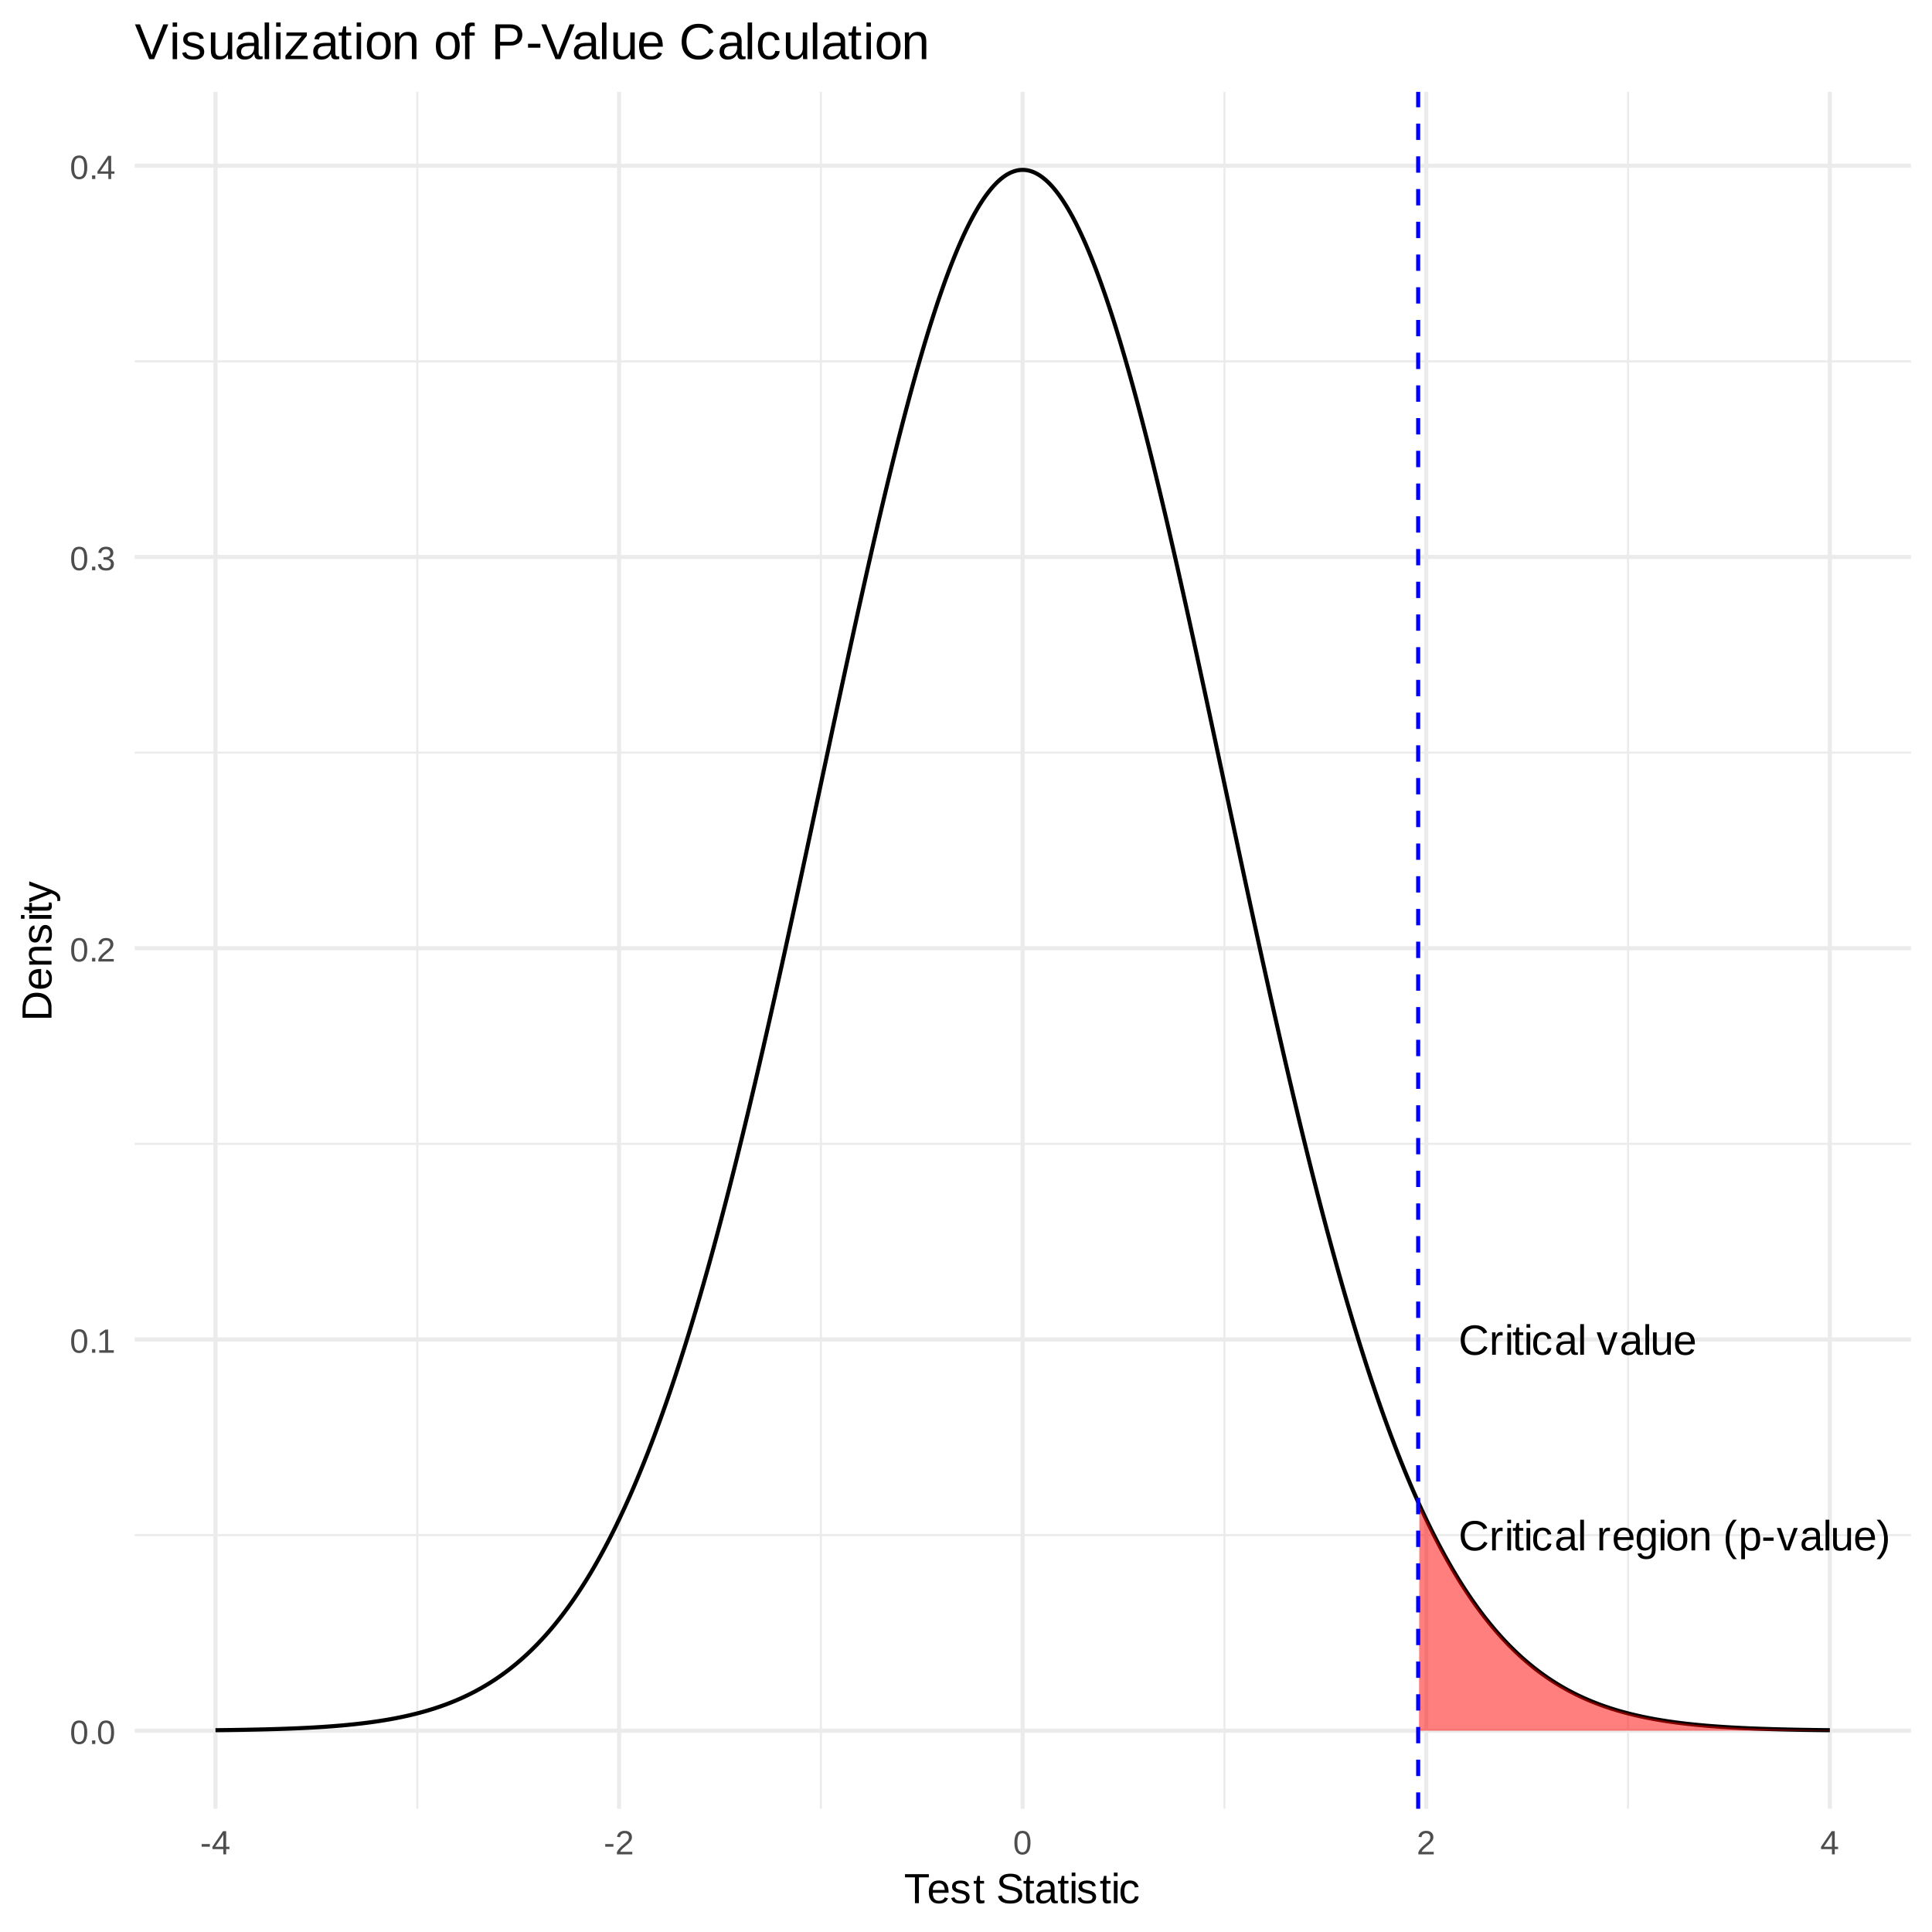 <?xml version="1.0" encoding="UTF-8"?>
<svg xmlns="http://www.w3.org/2000/svg" xmlns:xlink="http://www.w3.org/1999/xlink" width="504pt" height="504pt" viewBox="0 0 504 504" version="1.1">
<defs>
<g>
<symbol overflow="visible" id="glyph0-0">
<path style="stroke:none;" d="M 0.359 0 L 0.359 -7.359 L 3.297 -7.359 L 3.297 0 Z M 0.734 -0.359 L 2.938 -0.359 L 2.938 -7 L 0.734 -7 Z M 0.734 -0.359 "/>
</symbol>
<symbol overflow="visible" id="glyph0-1">
<path style="stroke:none;" d="M 4.266 -6.875 C 3.836 -6.875 3.457 -6.801 3.125 -6.656 C 2.789 -6.508 2.508 -6.301 2.281 -6.031 C 2.062 -5.77 1.895 -5.453 1.781 -5.078 C 1.664 -4.703 1.609 -4.285 1.609 -3.828 C 1.609 -3.379 1.672 -2.961 1.797 -2.578 C 1.922 -2.203 2.098 -1.875 2.328 -1.594 C 2.555 -1.32 2.836 -1.109 3.172 -0.953 C 3.516 -0.805 3.895 -0.734 4.312 -0.734 C 4.602 -0.734 4.867 -0.77 5.109 -0.844 C 5.359 -0.926 5.582 -1.035 5.781 -1.172 C 5.977 -1.316 6.148 -1.484 6.297 -1.672 C 6.453 -1.867 6.594 -2.082 6.719 -2.312 L 7.562 -1.906 C 7.426 -1.613 7.254 -1.344 7.047 -1.094 C 6.848 -0.852 6.613 -0.645 6.344 -0.469 C 6.07 -0.289 5.766 -0.148 5.422 -0.047 C 5.078 0.055 4.691 0.109 4.266 0.109 C 3.648 0.109 3.109 0.008 2.641 -0.188 C 2.18 -0.383 1.797 -0.656 1.484 -1 C 1.18 -1.352 0.953 -1.77 0.797 -2.25 C 0.641 -2.738 0.562 -3.266 0.562 -3.828 C 0.562 -4.422 0.641 -4.957 0.797 -5.438 C 0.961 -5.914 1.203 -6.32 1.516 -6.656 C 1.836 -7 2.227 -7.258 2.688 -7.438 C 3.145 -7.625 3.672 -7.719 4.266 -7.719 C 5.066 -7.719 5.738 -7.555 6.281 -7.234 C 6.832 -6.922 7.234 -6.453 7.484 -5.828 L 6.516 -5.5 C 6.441 -5.688 6.344 -5.859 6.219 -6.016 C 6.094 -6.18 5.938 -6.328 5.75 -6.453 C 5.57 -6.578 5.359 -6.676 5.109 -6.75 C 4.867 -6.832 4.586 -6.875 4.266 -6.875 Z M 4.266 -6.875 "/>
</symbol>
<symbol overflow="visible" id="glyph0-2">
<path style="stroke:none;" d="M 0.766 0 L 0.766 -4.484 C 0.766 -4.598 0.766 -4.719 0.766 -4.844 C 0.766 -4.977 0.758 -5.102 0.75 -5.219 C 0.75 -5.344 0.742 -5.457 0.734 -5.562 C 0.734 -5.664 0.734 -5.758 0.734 -5.844 L 1.656 -5.844 C 1.656 -5.758 1.656 -5.66 1.656 -5.547 C 1.664 -5.441 1.672 -5.332 1.672 -5.219 C 1.68 -5.113 1.688 -5.008 1.688 -4.906 C 1.688 -4.801 1.688 -4.711 1.688 -4.641 L 1.719 -4.641 C 1.781 -4.867 1.848 -5.062 1.922 -5.219 C 2.004 -5.383 2.098 -5.52 2.203 -5.625 C 2.305 -5.727 2.43 -5.805 2.578 -5.859 C 2.723 -5.91 2.895 -5.938 3.094 -5.938 C 3.176 -5.938 3.254 -5.93 3.328 -5.922 C 3.398 -5.91 3.457 -5.898 3.5 -5.891 L 3.5 -5 C 3.426 -5.02 3.348 -5.031 3.266 -5.031 C 3.18 -5.039 3.086 -5.047 2.984 -5.047 C 2.754 -5.047 2.562 -4.992 2.406 -4.891 C 2.25 -4.797 2.117 -4.66 2.016 -4.484 C 1.922 -4.305 1.848 -4.094 1.797 -3.844 C 1.754 -3.602 1.734 -3.336 1.734 -3.047 L 1.734 0 Z M 0.766 0 "/>
</symbol>
<symbol overflow="visible" id="glyph0-3">
<path style="stroke:none;" d="M 0.734 -7.078 L 0.734 -8 L 1.703 -8 L 1.703 -7.078 Z M 0.734 0 L 0.734 -5.844 L 1.703 -5.844 L 1.703 0 Z M 0.734 0 "/>
</symbol>
<symbol overflow="visible" id="glyph0-4">
<path style="stroke:none;" d="M 2.984 -0.047 C 2.836 -0.004 2.688 0.023 2.531 0.047 C 2.383 0.078 2.207 0.094 2 0.094 C 1.227 0.094 0.844 -0.348 0.844 -1.234 L 0.844 -5.125 L 0.172 -5.125 L 0.172 -5.844 L 0.875 -5.844 L 1.172 -7.141 L 1.812 -7.141 L 1.812 -5.844 L 2.891 -5.844 L 2.891 -5.125 L 1.812 -5.125 L 1.812 -1.453 C 1.812 -1.172 1.859 -0.973 1.953 -0.859 C 2.047 -0.742 2.203 -0.688 2.422 -0.688 C 2.516 -0.688 2.602 -0.691 2.688 -0.703 C 2.781 -0.723 2.879 -0.742 2.984 -0.766 Z M 2.984 -0.047 "/>
</symbol>
<symbol overflow="visible" id="glyph0-5">
<path style="stroke:none;" d="M 1.484 -2.938 C 1.484 -2.602 1.504 -2.297 1.547 -2.016 C 1.598 -1.742 1.68 -1.504 1.797 -1.297 C 1.91 -1.098 2.062 -0.941 2.25 -0.828 C 2.445 -0.711 2.68 -0.656 2.953 -0.656 C 3.297 -0.656 3.582 -0.75 3.812 -0.938 C 4.051 -1.125 4.195 -1.41 4.25 -1.797 L 5.234 -1.734 C 5.203 -1.492 5.129 -1.258 5.016 -1.031 C 4.91 -0.812 4.766 -0.617 4.578 -0.453 C 4.391 -0.285 4.16 -0.148 3.891 -0.047 C 3.629 0.055 3.328 0.109 2.984 0.109 C 2.523 0.109 2.133 0.031 1.812 -0.125 C 1.5 -0.281 1.238 -0.492 1.031 -0.766 C 0.832 -1.035 0.688 -1.352 0.594 -1.719 C 0.508 -2.094 0.469 -2.492 0.469 -2.922 C 0.469 -3.316 0.5 -3.66 0.562 -3.953 C 0.625 -4.254 0.711 -4.52 0.828 -4.75 C 0.953 -4.977 1.094 -5.164 1.25 -5.312 C 1.406 -5.469 1.578 -5.586 1.766 -5.672 C 1.953 -5.766 2.145 -5.832 2.344 -5.875 C 2.551 -5.914 2.758 -5.938 2.969 -5.938 C 3.301 -5.938 3.594 -5.891 3.844 -5.797 C 4.102 -5.711 4.32 -5.594 4.5 -5.438 C 4.688 -5.281 4.836 -5.094 4.953 -4.875 C 5.066 -4.664 5.148 -4.441 5.203 -4.203 L 4.203 -4.125 C 4.148 -4.445 4.02 -4.703 3.812 -4.891 C 3.613 -5.086 3.32 -5.188 2.938 -5.188 C 2.664 -5.188 2.438 -5.141 2.25 -5.047 C 2.062 -4.953 1.91 -4.812 1.797 -4.625 C 1.68 -4.445 1.598 -4.219 1.547 -3.938 C 1.504 -3.656 1.484 -3.32 1.484 -2.938 Z M 1.484 -2.938 "/>
</symbol>
<symbol overflow="visible" id="glyph0-6">
<path style="stroke:none;" d="M 2.234 0.109 C 1.648 0.109 1.207 -0.039 0.906 -0.344 C 0.613 -0.656 0.469 -1.082 0.469 -1.625 C 0.469 -2.008 0.539 -2.32 0.688 -2.562 C 0.832 -2.812 1.02 -3.004 1.25 -3.141 C 1.488 -3.285 1.758 -3.383 2.062 -3.438 C 2.363 -3.5 2.672 -3.531 2.984 -3.531 L 4.297 -3.562 L 4.297 -3.875 C 4.297 -4.113 4.27 -4.316 4.219 -4.484 C 4.164 -4.66 4.086 -4.801 3.984 -4.906 C 3.879 -5.008 3.75 -5.082 3.594 -5.125 C 3.438 -5.176 3.254 -5.203 3.047 -5.203 C 2.859 -5.203 2.688 -5.188 2.531 -5.156 C 2.383 -5.133 2.254 -5.086 2.141 -5.016 C 2.035 -4.941 1.945 -4.844 1.875 -4.719 C 1.812 -4.602 1.77 -4.457 1.75 -4.281 L 0.734 -4.375 C 0.766 -4.602 0.828 -4.812 0.922 -5 C 1.023 -5.195 1.172 -5.363 1.359 -5.5 C 1.547 -5.645 1.773 -5.754 2.047 -5.828 C 2.328 -5.898 2.664 -5.938 3.062 -5.938 C 3.801 -5.938 4.352 -5.77 4.719 -5.438 C 5.094 -5.102 5.281 -4.617 5.281 -3.984 L 5.281 -1.469 C 5.281 -1.176 5.316 -0.957 5.391 -0.812 C 5.461 -0.664 5.609 -0.594 5.828 -0.594 C 5.879 -0.594 5.93 -0.598 5.984 -0.609 C 6.035 -0.617 6.086 -0.629 6.141 -0.641 L 6.141 -0.031 C 6.016 0 5.891 0.02 5.766 0.031 C 5.648 0.039 5.523 0.047 5.391 0.047 C 5.211 0.047 5.055 0.023 4.922 -0.016 C 4.785 -0.066 4.676 -0.141 4.594 -0.234 C 4.52 -0.336 4.457 -0.461 4.406 -0.609 C 4.363 -0.754 4.336 -0.922 4.328 -1.109 L 4.297 -1.109 C 4.191 -0.93 4.078 -0.766 3.953 -0.609 C 3.828 -0.461 3.68 -0.332 3.516 -0.219 C 3.359 -0.113 3.172 -0.035 2.953 0.016 C 2.742 0.078 2.504 0.109 2.234 0.109 Z M 2.453 -0.625 C 2.766 -0.625 3.035 -0.676 3.266 -0.781 C 3.492 -0.895 3.688 -1.039 3.844 -1.219 C 4 -1.395 4.113 -1.586 4.188 -1.797 C 4.258 -2.004 4.297 -2.207 4.297 -2.406 L 4.297 -2.875 L 3.234 -2.859 C 2.992 -2.859 2.766 -2.844 2.547 -2.812 C 2.336 -2.781 2.148 -2.719 1.984 -2.625 C 1.828 -2.531 1.703 -2.398 1.609 -2.234 C 1.516 -2.078 1.469 -1.867 1.469 -1.609 C 1.469 -1.297 1.551 -1.051 1.719 -0.875 C 1.895 -0.707 2.141 -0.625 2.453 -0.625 Z M 2.453 -0.625 "/>
</symbol>
<symbol overflow="visible" id="glyph0-7">
<path style="stroke:none;" d="M 0.75 0 L 0.75 -8 L 1.719 -8 L 1.719 0 Z M 0.75 0 "/>
</symbol>
<symbol overflow="visible" id="glyph0-8">
<path style="stroke:none;" d=""/>
</symbol>
<symbol overflow="visible" id="glyph0-9">
<path style="stroke:none;" d="M 3.312 0 L 2.156 0 L 0.031 -5.844 L 1.078 -5.844 L 2.359 -2.031 C 2.379 -1.957 2.406 -1.863 2.438 -1.75 C 2.477 -1.633 2.516 -1.516 2.547 -1.391 C 2.586 -1.273 2.625 -1.16 2.656 -1.047 C 2.688 -0.93 2.711 -0.836 2.734 -0.766 C 2.754 -0.836 2.781 -0.93 2.812 -1.047 C 2.844 -1.16 2.875 -1.273 2.906 -1.391 C 2.945 -1.504 2.984 -1.617 3.016 -1.734 C 3.055 -1.848 3.094 -1.945 3.125 -2.031 L 4.453 -5.844 L 5.484 -5.844 Z M 3.312 0 "/>
</symbol>
<symbol overflow="visible" id="glyph0-10">
<path style="stroke:none;" d="M 1.688 -5.844 L 1.688 -2.141 C 1.688 -1.848 1.707 -1.609 1.75 -1.422 C 1.789 -1.234 1.859 -1.078 1.953 -0.953 C 2.047 -0.836 2.172 -0.754 2.328 -0.703 C 2.484 -0.66 2.672 -0.641 2.891 -0.641 C 3.117 -0.641 3.328 -0.68 3.516 -0.766 C 3.703 -0.848 3.859 -0.961 3.984 -1.109 C 4.117 -1.266 4.223 -1.453 4.297 -1.672 C 4.367 -1.898 4.406 -2.16 4.406 -2.453 L 4.406 -5.844 L 5.375 -5.844 L 5.375 -1.25 C 5.375 -1.125 5.375 -0.992 5.375 -0.859 C 5.383 -0.723 5.391 -0.594 5.391 -0.469 C 5.391 -0.352 5.391 -0.25 5.391 -0.156 C 5.398 -0.07 5.406 -0.02 5.406 0 L 4.5 0 C 4.488 -0.02 4.484 -0.066 4.484 -0.141 C 4.484 -0.223 4.477 -0.316 4.469 -0.422 C 4.457 -0.523 4.453 -0.629 4.453 -0.734 C 4.453 -0.836 4.453 -0.926 4.453 -1 L 4.438 -1 C 4.344 -0.832 4.238 -0.676 4.125 -0.531 C 4.008 -0.395 3.879 -0.281 3.734 -0.188 C 3.586 -0.094 3.414 -0.02 3.219 0.031 C 3.031 0.082 2.812 0.109 2.562 0.109 C 2.238 0.109 1.957 0.07 1.719 0 C 1.488 -0.082 1.297 -0.207 1.141 -0.375 C 0.992 -0.539 0.883 -0.754 0.812 -1.016 C 0.75 -1.273 0.719 -1.586 0.719 -1.953 L 0.719 -5.844 Z M 1.688 -5.844 "/>
</symbol>
<symbol overflow="visible" id="glyph0-11">
<path style="stroke:none;" d="M 1.484 -2.719 C 1.484 -2.406 1.516 -2.117 1.578 -1.859 C 1.641 -1.609 1.738 -1.391 1.875 -1.203 C 2.008 -1.016 2.176 -0.867 2.375 -0.766 C 2.582 -0.672 2.832 -0.625 3.125 -0.625 C 3.539 -0.625 3.875 -0.707 4.125 -0.875 C 4.383 -1.039 4.555 -1.254 4.641 -1.516 L 5.5 -1.266 C 5.438 -1.109 5.348 -0.945 5.234 -0.781 C 5.129 -0.625 4.984 -0.477 4.797 -0.344 C 4.617 -0.207 4.391 -0.098 4.109 -0.016 C 3.836 0.066 3.508 0.109 3.125 0.109 C 2.258 0.109 1.598 -0.145 1.141 -0.656 C 0.691 -1.176 0.469 -1.941 0.469 -2.953 C 0.469 -3.504 0.535 -3.969 0.672 -4.344 C 0.805 -4.719 0.992 -5.023 1.234 -5.266 C 1.473 -5.504 1.75 -5.676 2.062 -5.781 C 2.383 -5.883 2.723 -5.938 3.078 -5.938 C 3.566 -5.938 3.973 -5.859 4.297 -5.703 C 4.629 -5.547 4.895 -5.328 5.094 -5.047 C 5.301 -4.773 5.445 -4.445 5.531 -4.062 C 5.613 -3.688 5.656 -3.281 5.656 -2.844 L 5.656 -2.719 Z M 4.656 -3.453 C 4.594 -4.066 4.43 -4.516 4.172 -4.797 C 3.922 -5.086 3.551 -5.234 3.062 -5.234 C 2.906 -5.234 2.734 -5.207 2.547 -5.156 C 2.367 -5.102 2.203 -5.008 2.047 -4.875 C 1.898 -4.738 1.773 -4.555 1.672 -4.328 C 1.566 -4.098 1.508 -3.805 1.5 -3.453 Z M 4.656 -3.453 "/>
</symbol>
<symbol overflow="visible" id="glyph0-12">
<path style="stroke:none;" d="M 2.953 2.297 C 2.617 2.297 2.32 2.258 2.062 2.188 C 1.801 2.125 1.578 2.023 1.391 1.891 C 1.211 1.766 1.066 1.613 0.953 1.438 C 0.836 1.258 0.754 1.066 0.703 0.859 L 1.688 0.719 C 1.75 0.977 1.891 1.18 2.109 1.328 C 2.328 1.473 2.617 1.547 2.984 1.547 C 3.203 1.547 3.398 1.516 3.578 1.453 C 3.754 1.398 3.906 1.305 4.031 1.172 C 4.164 1.035 4.266 0.859 4.328 0.641 C 4.398 0.422 4.438 0.16 4.438 -0.141 L 4.438 -1.078 L 4.422 -1.078 C 4.348 -0.93 4.258 -0.789 4.156 -0.656 C 4.051 -0.52 3.922 -0.398 3.766 -0.297 C 3.609 -0.191 3.43 -0.109 3.234 -0.047 C 3.035 0.016 2.805 0.047 2.547 0.047 C 2.172 0.047 1.852 -0.016 1.594 -0.141 C 1.332 -0.266 1.117 -0.453 0.953 -0.703 C 0.785 -0.953 0.66 -1.258 0.578 -1.625 C 0.504 -1.988 0.469 -2.414 0.469 -2.906 C 0.469 -3.375 0.504 -3.797 0.578 -4.172 C 0.66 -4.547 0.785 -4.863 0.953 -5.125 C 1.129 -5.383 1.359 -5.582 1.641 -5.719 C 1.922 -5.852 2.258 -5.922 2.656 -5.922 C 3.07 -5.922 3.43 -5.828 3.734 -5.641 C 4.035 -5.453 4.27 -5.188 4.438 -4.844 C 4.438 -4.926 4.438 -5.023 4.438 -5.141 C 4.445 -5.254 4.457 -5.359 4.469 -5.453 C 4.477 -5.555 4.484 -5.641 4.484 -5.703 C 4.492 -5.773 4.504 -5.82 4.516 -5.844 L 5.438 -5.844 C 5.426 -5.801 5.422 -5.742 5.422 -5.672 C 5.422 -5.598 5.414 -5.504 5.406 -5.391 C 5.406 -5.285 5.406 -5.164 5.406 -5.031 C 5.406 -4.906 5.406 -4.77 5.406 -4.625 L 5.406 -0.172 C 5.406 0.648 5.203 1.266 4.797 1.672 C 4.398 2.086 3.785 2.297 2.953 2.297 Z M 4.438 -2.922 C 4.438 -3.328 4.391 -3.672 4.297 -3.953 C 4.211 -4.242 4.098 -4.484 3.953 -4.672 C 3.805 -4.859 3.641 -4.992 3.453 -5.078 C 3.273 -5.16 3.086 -5.203 2.891 -5.203 C 2.641 -5.203 2.426 -5.16 2.25 -5.078 C 2.07 -4.992 1.926 -4.859 1.812 -4.672 C 1.695 -4.484 1.609 -4.242 1.547 -3.953 C 1.492 -3.66 1.469 -3.316 1.469 -2.922 C 1.469 -2.492 1.492 -2.133 1.547 -1.844 C 1.609 -1.562 1.695 -1.332 1.812 -1.156 C 1.926 -0.988 2.07 -0.863 2.25 -0.781 C 2.426 -0.707 2.633 -0.672 2.875 -0.672 C 3.07 -0.672 3.258 -0.711 3.438 -0.797 C 3.625 -0.879 3.789 -1.008 3.938 -1.188 C 4.094 -1.375 4.211 -1.609 4.297 -1.891 C 4.391 -2.172 4.438 -2.516 4.438 -2.922 Z M 4.438 -2.922 "/>
</symbol>
<symbol overflow="visible" id="glyph0-13">
<path style="stroke:none;" d="M 5.688 -2.922 C 5.688 -1.898 5.457 -1.141 5 -0.641 C 4.551 -0.141 3.898 0.109 3.047 0.109 C 2.641 0.109 2.273 0.047 1.953 -0.078 C 1.641 -0.203 1.367 -0.391 1.141 -0.641 C 0.922 -0.891 0.754 -1.203 0.641 -1.578 C 0.523 -1.961 0.469 -2.41 0.469 -2.922 C 0.469 -4.93 1.336 -5.938 3.078 -5.938 C 3.535 -5.938 3.926 -5.875 4.25 -5.75 C 4.582 -5.625 4.852 -5.438 5.062 -5.188 C 5.27 -4.938 5.426 -4.617 5.531 -4.234 C 5.633 -3.859 5.688 -3.422 5.688 -2.922 Z M 4.656 -2.922 C 4.656 -3.379 4.617 -3.754 4.547 -4.047 C 4.484 -4.336 4.383 -4.57 4.25 -4.75 C 4.113 -4.926 3.945 -5.051 3.75 -5.125 C 3.562 -5.195 3.344 -5.234 3.094 -5.234 C 2.844 -5.234 2.617 -5.191 2.422 -5.109 C 2.223 -5.035 2.051 -4.91 1.906 -4.734 C 1.77 -4.555 1.664 -4.32 1.594 -4.031 C 1.52 -3.738 1.484 -3.367 1.484 -2.922 C 1.484 -2.473 1.52 -2.098 1.594 -1.797 C 1.676 -1.504 1.785 -1.27 1.922 -1.094 C 2.066 -0.914 2.234 -0.789 2.422 -0.719 C 2.609 -0.645 2.812 -0.609 3.031 -0.609 C 3.281 -0.609 3.504 -0.641 3.703 -0.703 C 3.91 -0.773 4.082 -0.898 4.219 -1.078 C 4.363 -1.254 4.473 -1.492 4.547 -1.797 C 4.617 -2.098 4.656 -2.473 4.656 -2.922 Z M 4.656 -2.922 "/>
</symbol>
<symbol overflow="visible" id="glyph0-14">
<path style="stroke:none;" d="M 4.453 0 L 4.453 -3.703 C 4.453 -3.984 4.43 -4.219 4.391 -4.406 C 4.348 -4.602 4.281 -4.758 4.188 -4.875 C 4.094 -4.988 3.969 -5.066 3.812 -5.109 C 3.664 -5.16 3.477 -5.188 3.25 -5.188 C 3.02 -5.188 2.812 -5.145 2.625 -5.062 C 2.438 -4.988 2.273 -4.875 2.141 -4.719 C 2.016 -4.57 1.914 -4.383 1.844 -4.156 C 1.77 -3.926 1.734 -3.664 1.734 -3.375 L 1.734 0 L 0.766 0 L 0.766 -4.594 C 0.766 -4.719 0.766 -4.844 0.766 -4.969 C 0.766 -5.102 0.758 -5.234 0.75 -5.359 C 0.75 -5.484 0.742 -5.586 0.734 -5.672 C 0.734 -5.754 0.734 -5.812 0.734 -5.844 L 1.656 -5.844 C 1.656 -5.82 1.656 -5.77 1.656 -5.688 C 1.664 -5.613 1.672 -5.523 1.672 -5.422 C 1.68 -5.316 1.688 -5.211 1.688 -5.109 C 1.688 -5.004 1.688 -4.914 1.688 -4.844 L 1.703 -4.844 C 1.797 -5.008 1.898 -5.16 2.016 -5.297 C 2.129 -5.43 2.258 -5.547 2.406 -5.641 C 2.551 -5.734 2.719 -5.805 2.906 -5.859 C 3.102 -5.91 3.328 -5.938 3.578 -5.938 C 3.898 -5.938 4.176 -5.895 4.406 -5.812 C 4.645 -5.738 4.836 -5.617 4.984 -5.453 C 5.141 -5.285 5.25 -5.07 5.312 -4.812 C 5.383 -4.551 5.422 -4.242 5.422 -3.891 L 5.422 0 Z M 4.453 0 "/>
</symbol>
<symbol overflow="visible" id="glyph0-15">
<path style="stroke:none;" d="M 0.688 -2.875 C 0.688 -3.375 0.723 -3.848 0.797 -4.297 C 0.867 -4.754 0.984 -5.191 1.141 -5.609 C 1.305 -6.035 1.516 -6.445 1.766 -6.844 C 2.023 -7.238 2.328 -7.625 2.672 -8 L 3.609 -8 C 3.273 -7.625 2.984 -7.238 2.734 -6.844 C 2.492 -6.445 2.289 -6.035 2.125 -5.609 C 1.969 -5.191 1.848 -4.754 1.766 -4.297 C 1.691 -3.836 1.656 -3.359 1.656 -2.859 C 1.656 -2.359 1.691 -1.879 1.766 -1.422 C 1.848 -0.961 1.969 -0.52 2.125 -0.094 C 2.289 0.32 2.492 0.727 2.734 1.125 C 2.984 1.52 3.273 1.906 3.609 2.281 L 2.672 2.281 C 2.328 1.906 2.023 1.52 1.766 1.125 C 1.516 0.727 1.305 0.32 1.141 -0.094 C 0.984 -0.52 0.867 -0.957 0.797 -1.406 C 0.723 -1.863 0.688 -2.344 0.688 -2.844 Z M 0.688 -2.875 "/>
</symbol>
<symbol overflow="visible" id="glyph0-16">
<path style="stroke:none;" d="M 5.688 -2.938 C 5.688 -2.5 5.648 -2.094 5.578 -1.719 C 5.504 -1.344 5.383 -1.02 5.219 -0.75 C 5.051 -0.477 4.828 -0.266 4.547 -0.109 C 4.273 0.035 3.938 0.109 3.531 0.109 C 3.113 0.109 2.75 0.031 2.438 -0.125 C 2.125 -0.281 1.883 -0.539 1.719 -0.906 L 1.688 -0.906 C 1.695 -0.895 1.703 -0.859 1.703 -0.797 C 1.703 -0.742 1.703 -0.676 1.703 -0.594 C 1.703 -0.508 1.703 -0.41 1.703 -0.297 C 1.711 -0.191 1.719 -0.086 1.719 0.016 L 1.719 2.297 L 0.75 2.297 L 0.75 -4.641 C 0.75 -4.785 0.742 -4.922 0.734 -5.047 C 0.734 -5.18 0.734 -5.301 0.734 -5.406 C 0.734 -5.508 0.727 -5.598 0.719 -5.672 C 0.719 -5.742 0.719 -5.801 0.719 -5.844 L 1.656 -5.844 C 1.656 -5.82 1.656 -5.781 1.656 -5.719 C 1.664 -5.656 1.672 -5.578 1.672 -5.484 C 1.68 -5.391 1.688 -5.289 1.688 -5.188 C 1.695 -5.082 1.703 -4.984 1.703 -4.891 L 1.719 -4.891 C 1.812 -5.078 1.914 -5.238 2.031 -5.375 C 2.145 -5.508 2.273 -5.617 2.422 -5.703 C 2.578 -5.785 2.742 -5.844 2.922 -5.875 C 3.098 -5.914 3.301 -5.938 3.531 -5.938 C 3.938 -5.938 4.273 -5.863 4.547 -5.719 C 4.828 -5.57 5.051 -5.367 5.219 -5.109 C 5.383 -4.848 5.504 -4.535 5.578 -4.172 C 5.648 -3.805 5.688 -3.395 5.688 -2.938 Z M 4.656 -2.922 C 4.656 -3.285 4.633 -3.602 4.594 -3.875 C 4.551 -4.156 4.477 -4.395 4.375 -4.594 C 4.27 -4.789 4.129 -4.938 3.953 -5.031 C 3.773 -5.133 3.551 -5.188 3.281 -5.188 C 3.07 -5.188 2.867 -5.156 2.672 -5.094 C 2.484 -5.031 2.316 -4.91 2.172 -4.734 C 2.035 -4.566 1.926 -4.332 1.844 -4.031 C 1.758 -3.727 1.719 -3.332 1.719 -2.844 C 1.719 -2.438 1.75 -2.086 1.812 -1.797 C 1.883 -1.516 1.984 -1.285 2.109 -1.109 C 2.242 -0.93 2.406 -0.801 2.594 -0.719 C 2.789 -0.645 3.02 -0.609 3.281 -0.609 C 3.539 -0.609 3.758 -0.66 3.938 -0.766 C 4.125 -0.867 4.27 -1.02 4.375 -1.219 C 4.477 -1.414 4.551 -1.656 4.594 -1.938 C 4.633 -2.227 4.656 -2.555 4.656 -2.922 Z M 4.656 -2.922 "/>
</symbol>
<symbol overflow="visible" id="glyph0-17">
<path style="stroke:none;" d="M 0.484 -2.5 L 0.484 -3.359 L 3.188 -3.359 L 3.188 -2.5 Z M 0.484 -2.5 "/>
</symbol>
<symbol overflow="visible" id="glyph0-18">
<path style="stroke:none;" d="M 3 -2.844 C 3 -2.344 2.957 -1.863 2.875 -1.406 C 2.801 -0.957 2.68 -0.52 2.516 -0.094 C 2.359 0.32 2.156 0.727 1.906 1.125 C 1.656 1.52 1.352 1.906 1 2.281 L 0.062 2.281 C 0.406 1.906 0.695 1.52 0.938 1.125 C 1.188 0.727 1.391 0.32 1.547 -0.094 C 1.703 -0.52 1.816 -0.961 1.891 -1.422 C 1.973 -1.879 2.016 -2.359 2.016 -2.859 C 2.016 -3.359 1.973 -3.836 1.891 -4.297 C 1.816 -4.754 1.703 -5.191 1.547 -5.609 C 1.391 -6.035 1.188 -6.445 0.938 -6.844 C 0.695 -7.238 0.406 -7.625 0.062 -8 L 1 -8 C 1.352 -7.625 1.656 -7.238 1.906 -6.844 C 2.156 -6.445 2.359 -6.035 2.516 -5.609 C 2.68 -5.191 2.801 -4.754 2.875 -4.297 C 2.957 -3.848 3 -3.375 3 -2.875 Z M 3 -2.844 "/>
</symbol>
<symbol overflow="visible" id="glyph1-0">
<path style="stroke:none;" d="M 0.297 0 L 0.297 -5.859 L 2.625 -5.859 L 2.625 0 Z M 0.578 -0.297 L 2.344 -0.297 L 2.344 -5.578 L 0.578 -5.578 Z M 0.578 -0.297 "/>
</symbol>
<symbol overflow="visible" id="glyph1-1">
<path style="stroke:none;" d="M 4.547 -3.031 C 4.547 -2.445 4.488 -1.957 4.375 -1.562 C 4.27 -1.164 4.117 -0.844 3.922 -0.594 C 3.734 -0.352 3.508 -0.18 3.25 -0.078 C 3 0.023 2.727 0.078 2.438 0.078 C 2.145 0.078 1.867 0.023 1.609 -0.078 C 1.359 -0.18 1.141 -0.352 0.953 -0.594 C 0.766 -0.844 0.613 -1.164 0.5 -1.562 C 0.395 -1.957 0.344 -2.445 0.344 -3.031 C 0.344 -3.633 0.395 -4.133 0.5 -4.531 C 0.613 -4.938 0.766 -5.258 0.953 -5.5 C 1.141 -5.738 1.359 -5.906 1.609 -6 C 1.867 -6.094 2.156 -6.141 2.469 -6.141 C 2.75 -6.141 3.016 -6.094 3.266 -6 C 3.523 -5.906 3.75 -5.738 3.938 -5.5 C 4.125 -5.258 4.27 -4.938 4.375 -4.531 C 4.488 -4.133 4.547 -3.633 4.547 -3.031 Z M 3.766 -3.031 C 3.766 -3.508 3.734 -3.906 3.672 -4.219 C 3.617 -4.539 3.535 -4.797 3.422 -4.984 C 3.305 -5.18 3.164 -5.316 3 -5.391 C 2.844 -5.473 2.664 -5.516 2.469 -5.516 C 2.25 -5.516 2.055 -5.473 1.891 -5.391 C 1.723 -5.316 1.582 -5.18 1.469 -4.984 C 1.352 -4.797 1.266 -4.539 1.203 -4.219 C 1.148 -3.906 1.125 -3.508 1.125 -3.031 C 1.125 -2.562 1.148 -2.164 1.203 -1.844 C 1.266 -1.531 1.352 -1.273 1.469 -1.078 C 1.582 -0.891 1.719 -0.754 1.875 -0.672 C 2.039 -0.586 2.227 -0.547 2.438 -0.547 C 2.645 -0.547 2.828 -0.586 2.984 -0.672 C 3.148 -0.754 3.289 -0.891 3.406 -1.078 C 3.52 -1.273 3.609 -1.531 3.672 -1.844 C 3.734 -2.164 3.766 -2.562 3.766 -3.031 Z M 3.766 -3.031 "/>
</symbol>
<symbol overflow="visible" id="glyph1-2">
<path style="stroke:none;" d="M 0.797 0 L 0.797 -0.938 L 1.641 -0.938 L 1.641 0 Z M 0.797 0 "/>
</symbol>
<symbol overflow="visible" id="glyph1-3">
<path style="stroke:none;" d="M 0.672 0 L 0.672 -0.656 L 2.219 -0.656 L 2.219 -5.312 L 0.844 -4.344 L 0.844 -5.062 L 2.281 -6.047 L 2.984 -6.047 L 2.984 -0.656 L 4.469 -0.656 L 4.469 0 Z M 0.672 0 "/>
</symbol>
<symbol overflow="visible" id="glyph1-4">
<path style="stroke:none;" d="M 0.438 0 L 0.438 -0.547 C 0.582 -0.879 0.758 -1.172 0.969 -1.422 C 1.188 -1.68 1.41 -1.914 1.641 -2.125 C 1.867 -2.332 2.098 -2.523 2.328 -2.703 C 2.555 -2.879 2.758 -3.055 2.938 -3.234 C 3.125 -3.41 3.273 -3.598 3.391 -3.797 C 3.504 -3.992 3.562 -4.211 3.562 -4.453 C 3.562 -4.629 3.535 -4.781 3.484 -4.906 C 3.43 -5.039 3.352 -5.148 3.25 -5.234 C 3.156 -5.328 3.039 -5.395 2.906 -5.438 C 2.77 -5.477 2.617 -5.5 2.453 -5.5 C 2.297 -5.5 2.148 -5.477 2.016 -5.438 C 1.879 -5.395 1.758 -5.332 1.656 -5.25 C 1.551 -5.164 1.461 -5.055 1.391 -4.922 C 1.328 -4.797 1.285 -4.648 1.266 -4.484 L 0.484 -4.562 C 0.504 -4.781 0.562 -4.984 0.656 -5.172 C 0.75 -5.359 0.879 -5.523 1.047 -5.672 C 1.211 -5.816 1.41 -5.93 1.641 -6.016 C 1.879 -6.098 2.148 -6.141 2.453 -6.141 C 2.754 -6.141 3.02 -6.102 3.25 -6.031 C 3.488 -5.957 3.688 -5.848 3.844 -5.703 C 4.008 -5.566 4.133 -5.395 4.219 -5.188 C 4.312 -4.988 4.359 -4.754 4.359 -4.484 C 4.359 -4.273 4.32 -4.078 4.25 -3.891 C 4.176 -3.711 4.078 -3.539 3.953 -3.375 C 3.828 -3.207 3.688 -3.047 3.531 -2.891 C 3.375 -2.742 3.207 -2.594 3.031 -2.438 C 2.852 -2.289 2.676 -2.145 2.5 -2 C 2.32 -1.863 2.156 -1.723 2 -1.578 C 1.844 -1.43 1.703 -1.281 1.578 -1.125 C 1.453 -0.977 1.359 -0.82 1.297 -0.656 L 4.453 -0.656 L 4.453 0 Z M 0.438 0 "/>
</symbol>
<symbol overflow="visible" id="glyph1-5">
<path style="stroke:none;" d="M 4.5 -1.672 C 4.5 -1.391 4.453 -1.141 4.359 -0.922 C 4.273 -0.703 4.145 -0.52 3.969 -0.375 C 3.801 -0.227 3.586 -0.113 3.328 -0.031 C 3.078 0.039 2.785 0.078 2.453 0.078 C 2.078 0.078 1.758 0.035 1.5 -0.047 C 1.25 -0.141 1.039 -0.266 0.875 -0.422 C 0.707 -0.578 0.582 -0.75 0.5 -0.938 C 0.414 -1.133 0.359 -1.344 0.328 -1.562 L 1.141 -1.625 C 1.16 -1.469 1.203 -1.32 1.266 -1.188 C 1.328 -1.062 1.41 -0.945 1.516 -0.844 C 1.617 -0.75 1.75 -0.676 1.906 -0.625 C 2.062 -0.57 2.242 -0.547 2.453 -0.547 C 2.836 -0.547 3.141 -0.641 3.359 -0.828 C 3.586 -1.023 3.703 -1.316 3.703 -1.703 C 3.703 -1.922 3.648 -2.098 3.547 -2.234 C 3.453 -2.367 3.332 -2.473 3.188 -2.547 C 3.039 -2.629 2.879 -2.68 2.703 -2.703 C 2.523 -2.734 2.363 -2.75 2.219 -2.75 L 1.781 -2.75 L 1.781 -3.422 L 2.203 -3.422 C 2.348 -3.422 2.5 -3.43 2.656 -3.453 C 2.82 -3.484 2.969 -3.535 3.094 -3.609 C 3.227 -3.691 3.336 -3.801 3.422 -3.938 C 3.504 -4.07 3.547 -4.242 3.547 -4.453 C 3.547 -4.773 3.445 -5.031 3.25 -5.219 C 3.062 -5.406 2.781 -5.5 2.406 -5.5 C 2.07 -5.5 1.797 -5.41 1.578 -5.234 C 1.367 -5.066 1.25 -4.82 1.219 -4.5 L 0.438 -4.562 C 0.469 -4.832 0.539 -5.066 0.656 -5.266 C 0.77 -5.461 0.914 -5.625 1.094 -5.75 C 1.27 -5.883 1.469 -5.984 1.688 -6.047 C 1.914 -6.109 2.16 -6.141 2.422 -6.141 C 2.754 -6.141 3.039 -6.098 3.281 -6.016 C 3.531 -5.93 3.734 -5.816 3.891 -5.672 C 4.047 -5.523 4.16 -5.352 4.234 -5.156 C 4.305 -4.969 4.344 -4.766 4.344 -4.547 C 4.344 -4.367 4.316 -4.203 4.266 -4.047 C 4.211 -3.891 4.133 -3.75 4.031 -3.625 C 3.938 -3.5 3.805 -3.391 3.641 -3.297 C 3.484 -3.211 3.297 -3.148 3.078 -3.109 L 3.078 -3.094 C 3.316 -3.062 3.523 -3.004 3.703 -2.922 C 3.891 -2.836 4.039 -2.734 4.156 -2.609 C 4.27 -2.484 4.352 -2.336 4.406 -2.172 C 4.469 -2.016 4.5 -1.848 4.5 -1.672 Z M 4.5 -1.672 "/>
</symbol>
<symbol overflow="visible" id="glyph1-6">
<path style="stroke:none;" d="M 3.781 -1.375 L 3.781 0 L 3.047 0 L 3.047 -1.375 L 0.203 -1.375 L 0.203 -1.969 L 2.969 -6.047 L 3.781 -6.047 L 3.781 -1.984 L 4.641 -1.984 L 4.641 -1.375 Z M 3.047 -5.188 C 3.047 -5.164 3.035 -5.133 3.016 -5.094 C 2.992 -5.051 2.969 -5.004 2.938 -4.953 C 2.906 -4.898 2.875 -4.848 2.844 -4.797 C 2.812 -4.742 2.785 -4.703 2.766 -4.672 L 1.219 -2.391 C 1.195 -2.359 1.172 -2.32 1.141 -2.281 C 1.117 -2.25 1.094 -2.211 1.062 -2.172 C 1.039 -2.141 1.016 -2.102 0.984 -2.062 C 0.953 -2.031 0.93 -2.004 0.922 -1.984 L 3.047 -1.984 Z M 3.047 -5.188 "/>
</symbol>
<symbol overflow="visible" id="glyph1-7">
<path style="stroke:none;" d="M 0.391 -2 L 0.391 -2.688 L 2.531 -2.688 L 2.531 -2 Z M 0.391 -2 "/>
</symbol>
<symbol overflow="visible" id="glyph2-0">
<path style="stroke:none;" d="M 0.359 0 L 0.359 -7.328 L 3.281 -7.328 L 3.281 0 Z M 0.734 -0.359 L 2.922 -0.359 L 2.922 -6.969 L 0.734 -6.969 Z M 0.734 -0.359 "/>
</symbol>
<symbol overflow="visible" id="glyph2-1">
<path style="stroke:none;" d="M 3.875 -6.734 L 3.875 0 L 2.844 0 L 2.844 -6.734 L 0.25 -6.734 L 0.25 -7.562 L 6.469 -7.562 L 6.469 -6.734 Z M 3.875 -6.734 "/>
</symbol>
<symbol overflow="visible" id="glyph2-2">
<path style="stroke:none;" d="M 1.484 -2.703 C 1.484 -2.398 1.516 -2.117 1.578 -1.859 C 1.641 -1.609 1.734 -1.391 1.859 -1.203 C 1.992 -1.016 2.16 -0.867 2.359 -0.766 C 2.566 -0.672 2.816 -0.625 3.109 -0.625 C 3.523 -0.625 3.859 -0.707 4.109 -0.875 C 4.359 -1.039 4.531 -1.254 4.625 -1.516 L 5.469 -1.266 C 5.406 -1.109 5.316 -0.945 5.203 -0.781 C 5.098 -0.613 4.953 -0.461 4.766 -0.328 C 4.586 -0.203 4.363 -0.098 4.094 -0.016 C 3.82 0.066 3.492 0.109 3.109 0.109 C 2.242 0.109 1.586 -0.145 1.141 -0.656 C 0.691 -1.164 0.469 -1.926 0.469 -2.938 C 0.469 -3.488 0.535 -3.953 0.672 -4.328 C 0.805 -4.703 0.988 -5.008 1.219 -5.25 C 1.457 -5.488 1.734 -5.66 2.047 -5.766 C 2.367 -5.867 2.707 -5.922 3.062 -5.922 C 3.551 -5.922 3.957 -5.844 4.281 -5.688 C 4.613 -5.531 4.879 -5.312 5.078 -5.031 C 5.273 -4.75 5.414 -4.422 5.5 -4.047 C 5.582 -3.672 5.625 -3.266 5.625 -2.828 L 5.625 -2.703 Z M 4.625 -3.438 C 4.57 -4.051 4.414 -4.5 4.156 -4.781 C 3.906 -5.062 3.535 -5.203 3.047 -5.203 C 2.891 -5.203 2.723 -5.176 2.547 -5.125 C 2.367 -5.07 2.203 -4.977 2.047 -4.844 C 1.898 -4.719 1.773 -4.539 1.672 -4.312 C 1.566 -4.082 1.508 -3.789 1.5 -3.438 Z M 4.625 -3.438 "/>
</symbol>
<symbol overflow="visible" id="glyph2-3">
<path style="stroke:none;" d="M 5.109 -1.609 C 5.109 -1.336 5.051 -1.094 4.938 -0.875 C 4.832 -0.664 4.68 -0.488 4.484 -0.344 C 4.285 -0.195 4.039 -0.082 3.75 0 C 3.457 0.07 3.125 0.109 2.75 0.109 C 2.406 0.109 2.098 0.082 1.828 0.031 C 1.555 -0.02 1.316 -0.102 1.109 -0.219 C 0.91 -0.332 0.742 -0.484 0.609 -0.672 C 0.473 -0.859 0.375 -1.086 0.312 -1.359 L 1.156 -1.531 C 1.238 -1.219 1.41 -0.988 1.672 -0.844 C 1.93 -0.695 2.289 -0.625 2.75 -0.625 C 2.957 -0.625 3.145 -0.641 3.312 -0.672 C 3.488 -0.703 3.641 -0.75 3.766 -0.812 C 3.891 -0.883 3.984 -0.977 4.047 -1.094 C 4.117 -1.207 4.156 -1.352 4.156 -1.531 C 4.156 -1.707 4.113 -1.848 4.031 -1.953 C 3.957 -2.066 3.844 -2.16 3.688 -2.234 C 3.539 -2.316 3.363 -2.383 3.156 -2.438 C 2.945 -2.5 2.719 -2.562 2.469 -2.625 C 2.238 -2.688 2.008 -2.754 1.781 -2.828 C 1.551 -2.898 1.344 -3 1.156 -3.125 C 0.969 -3.25 0.816 -3.398 0.703 -3.578 C 0.586 -3.766 0.531 -4 0.531 -4.281 C 0.531 -4.812 0.719 -5.211 1.094 -5.484 C 1.477 -5.766 2.031 -5.906 2.75 -5.906 C 3.395 -5.906 3.906 -5.789 4.281 -5.562 C 4.656 -5.332 4.895 -4.973 5 -4.484 L 4.125 -4.375 C 4.094 -4.52 4.035 -4.645 3.953 -4.75 C 3.867 -4.852 3.766 -4.938 3.641 -5 C 3.516 -5.062 3.375 -5.102 3.219 -5.125 C 3.07 -5.156 2.914 -5.172 2.75 -5.172 C 2.312 -5.172 1.988 -5.102 1.781 -4.969 C 1.582 -4.844 1.484 -4.645 1.484 -4.375 C 1.484 -4.219 1.52 -4.086 1.594 -3.984 C 1.664 -3.879 1.77 -3.789 1.906 -3.719 C 2.051 -3.656 2.219 -3.598 2.406 -3.547 C 2.602 -3.492 2.816 -3.438 3.047 -3.375 C 3.203 -3.332 3.359 -3.289 3.516 -3.25 C 3.68 -3.207 3.836 -3.156 3.984 -3.094 C 4.141 -3.031 4.285 -2.957 4.422 -2.875 C 4.555 -2.789 4.672 -2.688 4.766 -2.562 C 4.867 -2.445 4.953 -2.312 5.016 -2.156 C 5.078 -2 5.109 -1.816 5.109 -1.609 Z M 5.109 -1.609 "/>
</symbol>
<symbol overflow="visible" id="glyph2-4">
<path style="stroke:none;" d="M 2.969 -0.047 C 2.82 -0.004 2.672 0.023 2.516 0.047 C 2.367 0.078 2.195 0.094 2 0.094 C 1.227 0.094 0.844 -0.348 0.844 -1.234 L 0.844 -5.109 L 0.172 -5.109 L 0.172 -5.812 L 0.875 -5.812 L 1.156 -7.109 L 1.812 -7.109 L 1.812 -5.812 L 2.875 -5.812 L 2.875 -5.109 L 1.812 -5.109 L 1.812 -1.438 C 1.812 -1.156 1.852 -0.957 1.938 -0.844 C 2.031 -0.738 2.191 -0.688 2.422 -0.688 C 2.516 -0.688 2.602 -0.691 2.688 -0.703 C 2.77 -0.711 2.863 -0.727 2.969 -0.75 Z M 2.969 -0.047 "/>
</symbol>
<symbol overflow="visible" id="glyph2-5">
<path style="stroke:none;" d=""/>
</symbol>
<symbol overflow="visible" id="glyph2-6">
<path style="stroke:none;" d="M 6.828 -2.094 C 6.828 -1.77 6.766 -1.473 6.641 -1.203 C 6.523 -0.941 6.336 -0.711 6.078 -0.516 C 5.816 -0.316 5.488 -0.16 5.094 -0.047 C 4.707 0.055 4.242 0.109 3.703 0.109 C 2.766 0.109 2.031 -0.051 1.5 -0.375 C 0.977 -0.707 0.645 -1.188 0.5 -1.812 L 1.5 -2.016 C 1.539 -1.816 1.613 -1.633 1.719 -1.469 C 1.82 -1.312 1.961 -1.176 2.141 -1.062 C 2.316 -0.945 2.535 -0.852 2.797 -0.781 C 3.066 -0.719 3.383 -0.688 3.75 -0.688 C 4.051 -0.688 4.328 -0.711 4.578 -0.766 C 4.836 -0.816 5.055 -0.895 5.234 -1 C 5.422 -1.113 5.562 -1.254 5.656 -1.422 C 5.758 -1.598 5.812 -1.801 5.812 -2.031 C 5.812 -2.281 5.754 -2.484 5.641 -2.641 C 5.535 -2.797 5.379 -2.922 5.172 -3.016 C 4.961 -3.117 4.719 -3.203 4.438 -3.266 C 4.156 -3.336 3.844 -3.41 3.5 -3.484 C 3.289 -3.535 3.078 -3.586 2.859 -3.641 C 2.648 -3.703 2.445 -3.77 2.25 -3.844 C 2.051 -3.914 1.863 -4.004 1.688 -4.109 C 1.52 -4.211 1.375 -4.336 1.25 -4.484 C 1.125 -4.629 1.023 -4.797 0.953 -4.984 C 0.891 -5.18 0.859 -5.406 0.859 -5.656 C 0.859 -6.008 0.93 -6.316 1.078 -6.578 C 1.223 -6.836 1.422 -7.047 1.672 -7.203 C 1.93 -7.367 2.234 -7.488 2.578 -7.562 C 2.93 -7.645 3.316 -7.688 3.734 -7.688 C 4.203 -7.688 4.602 -7.645 4.938 -7.562 C 5.27 -7.488 5.551 -7.379 5.781 -7.234 C 6.008 -7.086 6.191 -6.906 6.328 -6.688 C 6.461 -6.477 6.57 -6.227 6.656 -5.938 L 5.641 -5.766 C 5.586 -5.941 5.516 -6.102 5.422 -6.25 C 5.328 -6.395 5.203 -6.516 5.047 -6.609 C 4.898 -6.703 4.711 -6.773 4.484 -6.828 C 4.266 -6.879 4.008 -6.906 3.719 -6.906 C 3.363 -6.906 3.066 -6.875 2.828 -6.812 C 2.586 -6.75 2.395 -6.66 2.25 -6.547 C 2.113 -6.441 2.016 -6.316 1.953 -6.172 C 1.891 -6.035 1.859 -5.879 1.859 -5.703 C 1.859 -5.484 1.91 -5.301 2.016 -5.156 C 2.129 -5.008 2.281 -4.883 2.469 -4.781 C 2.664 -4.688 2.891 -4.609 3.141 -4.547 C 3.398 -4.484 3.676 -4.422 3.969 -4.359 C 4.195 -4.305 4.426 -4.25 4.656 -4.188 C 4.883 -4.133 5.102 -4.066 5.312 -3.984 C 5.531 -3.91 5.727 -3.82 5.906 -3.719 C 6.094 -3.613 6.254 -3.484 6.391 -3.328 C 6.523 -3.18 6.629 -3.004 6.703 -2.797 C 6.785 -2.598 6.828 -2.363 6.828 -2.094 Z M 6.828 -2.094 "/>
</symbol>
<symbol overflow="visible" id="glyph2-7">
<path style="stroke:none;" d="M 2.219 0.109 C 1.633 0.109 1.195 -0.039 0.906 -0.344 C 0.613 -0.656 0.469 -1.082 0.469 -1.625 C 0.469 -2.008 0.539 -2.32 0.688 -2.562 C 0.832 -2.812 1.02 -3.004 1.25 -3.141 C 1.488 -3.285 1.758 -3.383 2.062 -3.438 C 2.363 -3.488 2.664 -3.52 2.969 -3.531 L 4.281 -3.547 L 4.281 -3.859 C 4.281 -4.098 4.254 -4.301 4.203 -4.469 C 4.148 -4.645 4.07 -4.781 3.969 -4.875 C 3.863 -4.977 3.734 -5.055 3.578 -5.109 C 3.43 -5.16 3.25 -5.188 3.031 -5.188 C 2.844 -5.188 2.672 -5.172 2.516 -5.141 C 2.367 -5.117 2.238 -5.07 2.125 -5 C 2.02 -4.926 1.93 -4.828 1.859 -4.703 C 1.797 -4.586 1.754 -4.441 1.734 -4.266 L 0.719 -4.344 C 0.758 -4.57 0.828 -4.781 0.922 -4.969 C 1.023 -5.164 1.172 -5.332 1.359 -5.469 C 1.547 -5.613 1.773 -5.723 2.047 -5.797 C 2.328 -5.879 2.664 -5.922 3.062 -5.922 C 3.789 -5.922 4.336 -5.754 4.703 -5.422 C 5.078 -5.086 5.266 -4.602 5.266 -3.969 L 5.266 -1.469 C 5.266 -1.176 5.301 -0.957 5.375 -0.812 C 5.445 -0.664 5.586 -0.594 5.797 -0.594 C 5.848 -0.594 5.898 -0.598 5.953 -0.609 C 6.016 -0.617 6.07 -0.629 6.125 -0.641 L 6.125 -0.031 C 6 0 5.875 0.02 5.75 0.031 C 5.633 0.039 5.508 0.047 5.375 0.047 C 5.188 0.047 5.023 0.023 4.891 -0.016 C 4.766 -0.066 4.66 -0.141 4.578 -0.234 C 4.492 -0.336 4.43 -0.461 4.391 -0.609 C 4.348 -0.754 4.32 -0.922 4.312 -1.109 L 4.281 -1.109 C 4.176 -0.922 4.062 -0.75 3.938 -0.594 C 3.812 -0.445 3.664 -0.32 3.5 -0.219 C 3.344 -0.113 3.156 -0.035 2.938 0.016 C 2.727 0.078 2.488 0.109 2.219 0.109 Z M 2.438 -0.625 C 2.75 -0.625 3.02 -0.676 3.25 -0.781 C 3.477 -0.895 3.672 -1.039 3.828 -1.219 C 3.984 -1.395 4.098 -1.586 4.172 -1.797 C 4.242 -2.004 4.281 -2.203 4.281 -2.391 L 4.281 -2.875 L 3.219 -2.844 C 2.988 -2.844 2.766 -2.828 2.547 -2.797 C 2.336 -2.766 2.148 -2.703 1.984 -2.609 C 1.828 -2.523 1.703 -2.398 1.609 -2.234 C 1.516 -2.078 1.469 -1.867 1.469 -1.609 C 1.469 -1.297 1.551 -1.051 1.719 -0.875 C 1.883 -0.707 2.125 -0.625 2.438 -0.625 Z M 2.438 -0.625 "/>
</symbol>
<symbol overflow="visible" id="glyph2-8">
<path style="stroke:none;" d="M 0.734 -7.047 L 0.734 -7.969 L 1.703 -7.969 L 1.703 -7.047 Z M 0.734 0 L 0.734 -5.812 L 1.703 -5.812 L 1.703 0 Z M 0.734 0 "/>
</symbol>
<symbol overflow="visible" id="glyph2-9">
<path style="stroke:none;" d="M 1.484 -2.938 C 1.484 -2.602 1.504 -2.297 1.547 -2.016 C 1.598 -1.734 1.68 -1.488 1.797 -1.281 C 1.91 -1.082 2.062 -0.926 2.25 -0.812 C 2.438 -0.707 2.664 -0.656 2.938 -0.656 C 3.281 -0.656 3.566 -0.75 3.797 -0.938 C 4.035 -1.125 4.18 -1.41 4.234 -1.797 L 5.203 -1.734 C 5.172 -1.492 5.102 -1.258 5 -1.031 C 4.895 -0.812 4.75 -0.617 4.562 -0.453 C 4.375 -0.285 4.145 -0.148 3.875 -0.047 C 3.613 0.055 3.312 0.109 2.969 0.109 C 2.508 0.109 2.117 0.031 1.797 -0.125 C 1.484 -0.281 1.227 -0.492 1.031 -0.766 C 0.832 -1.035 0.688 -1.352 0.594 -1.719 C 0.508 -2.082 0.469 -2.477 0.469 -2.906 C 0.469 -3.301 0.5 -3.645 0.562 -3.938 C 0.625 -4.238 0.711 -4.5 0.828 -4.719 C 0.953 -4.945 1.094 -5.133 1.25 -5.281 C 1.406 -5.438 1.57 -5.562 1.75 -5.656 C 1.938 -5.75 2.129 -5.816 2.328 -5.859 C 2.535 -5.898 2.742 -5.922 2.953 -5.922 C 3.285 -5.922 3.578 -5.875 3.828 -5.781 C 4.086 -5.695 4.305 -5.578 4.484 -5.422 C 4.672 -5.266 4.82 -5.078 4.938 -4.859 C 5.051 -4.648 5.129 -4.426 5.172 -4.188 L 4.188 -4.109 C 4.133 -4.43 4.004 -4.688 3.797 -4.875 C 3.598 -5.062 3.312 -5.156 2.938 -5.156 C 2.656 -5.156 2.422 -5.109 2.234 -5.016 C 2.055 -4.93 1.91 -4.797 1.797 -4.609 C 1.68 -4.422 1.598 -4.188 1.547 -3.906 C 1.504 -3.633 1.484 -3.312 1.484 -2.938 Z M 1.484 -2.938 "/>
</symbol>
<symbol overflow="visible" id="glyph3-0">
<path style="stroke:none;" d="M 0 -0.359 L -7.328 -0.359 L -7.328 -3.281 L 0 -3.281 Z M -0.359 -0.734 L -0.359 -2.922 L -6.969 -2.922 L -6.969 -0.734 Z M -0.359 -0.734 "/>
</symbol>
<symbol overflow="visible" id="glyph3-1">
<path style="stroke:none;" d="M -3.859 -7.422 C -3.234 -7.422 -2.676 -7.32 -2.188 -7.125 C -1.707 -6.938 -1.305 -6.676 -0.984 -6.344 C -0.66 -6.02 -0.414 -5.633 -0.25 -5.188 C -0.082 -4.738 0 -4.254 0 -3.734 L 0 -0.906 L -7.562 -0.906 L -7.562 -3.406 C -7.562 -3.988 -7.488 -4.523 -7.344 -5.016 C -7.207 -5.516 -6.984 -5.941 -6.672 -6.297 C -6.367 -6.648 -5.984 -6.926 -5.516 -7.125 C -5.055 -7.32 -4.504 -7.422 -3.859 -7.422 Z M -3.859 -6.391 C -4.367 -6.391 -4.805 -6.316 -5.172 -6.172 C -5.535 -6.023 -5.832 -5.816 -6.062 -5.547 C -6.301 -5.285 -6.473 -4.969 -6.578 -4.594 C -6.691 -4.227 -6.75 -3.828 -6.75 -3.391 L -6.75 -1.922 L -0.828 -1.922 L -0.828 -3.609 C -0.828 -4.016 -0.891 -4.383 -1.016 -4.719 C -1.141 -5.051 -1.328 -5.344 -1.578 -5.594 C -1.836 -5.844 -2.156 -6.035 -2.531 -6.172 C -2.914 -6.316 -3.359 -6.391 -3.859 -6.391 Z M -3.859 -6.391 "/>
</symbol>
<symbol overflow="visible" id="glyph3-2">
<path style="stroke:none;" d="M -2.703 -1.484 C -2.398 -1.484 -2.117 -1.516 -1.859 -1.578 C -1.609 -1.641 -1.391 -1.734 -1.203 -1.859 C -1.016 -1.992 -0.867 -2.16 -0.766 -2.359 C -0.672 -2.566 -0.625 -2.816 -0.625 -3.109 C -0.625 -3.523 -0.707 -3.859 -0.875 -4.109 C -1.039 -4.359 -1.254 -4.531 -1.516 -4.625 L -1.266 -5.469 C -1.109 -5.406 -0.945 -5.316 -0.781 -5.203 C -0.613 -5.098 -0.461 -4.953 -0.328 -4.766 C -0.203 -4.586 -0.098 -4.363 -0.016 -4.094 C 0.066 -3.82 0.109 -3.492 0.109 -3.109 C 0.109 -2.242 -0.145 -1.586 -0.656 -1.141 C -1.164 -0.691 -1.926 -0.469 -2.938 -0.469 C -3.488 -0.469 -3.953 -0.535 -4.328 -0.672 C -4.703 -0.805 -5.008 -0.988 -5.25 -1.219 C -5.488 -1.457 -5.66 -1.734 -5.766 -2.047 C -5.867 -2.367 -5.922 -2.707 -5.922 -3.062 C -5.922 -3.551 -5.844 -3.957 -5.688 -4.281 C -5.531 -4.613 -5.312 -4.879 -5.031 -5.078 C -4.75 -5.273 -4.422 -5.414 -4.047 -5.5 C -3.672 -5.582 -3.266 -5.625 -2.828 -5.625 L -2.703 -5.625 Z M -3.438 -4.625 C -4.051 -4.57 -4.5 -4.414 -4.781 -4.156 C -5.062 -3.906 -5.203 -3.535 -5.203 -3.047 C -5.203 -2.891 -5.176 -2.723 -5.125 -2.547 C -5.07 -2.367 -4.977 -2.203 -4.844 -2.047 C -4.719 -1.898 -4.539 -1.773 -4.312 -1.672 C -4.082 -1.566 -3.789 -1.508 -3.438 -1.5 Z M -3.438 -4.625 "/>
</symbol>
<symbol overflow="visible" id="glyph3-3">
<path style="stroke:none;" d="M 0 -4.438 L -3.688 -4.438 C -3.969 -4.438 -4.203 -4.414 -4.391 -4.375 C -4.578 -4.332 -4.727 -4.266 -4.844 -4.172 C -4.969 -4.078 -5.051 -3.953 -5.094 -3.797 C -5.145 -3.648 -5.172 -3.461 -5.172 -3.234 C -5.172 -3.004 -5.129 -2.797 -5.047 -2.609 C -4.973 -2.43 -4.859 -2.273 -4.703 -2.141 C -4.547 -2.004 -4.352 -1.898 -4.125 -1.828 C -3.906 -1.766 -3.656 -1.734 -3.375 -1.734 L 0 -1.734 L 0 -0.766 L -4.578 -0.766 C -4.691 -0.766 -4.816 -0.758 -4.953 -0.75 C -5.086 -0.75 -5.211 -0.75 -5.328 -0.75 C -5.453 -0.75 -5.555 -0.742 -5.641 -0.734 C -5.734 -0.734 -5.789 -0.734 -5.812 -0.734 L -5.812 -1.641 C -5.789 -1.648 -5.738 -1.656 -5.656 -1.656 C -5.582 -1.656 -5.492 -1.656 -5.391 -1.656 C -5.297 -1.664 -5.191 -1.672 -5.078 -1.672 C -4.973 -1.68 -4.883 -1.688 -4.812 -1.688 L -4.812 -1.703 C -4.988 -1.797 -5.145 -1.895 -5.281 -2 C -5.414 -2.113 -5.531 -2.242 -5.625 -2.391 C -5.719 -2.535 -5.789 -2.703 -5.844 -2.891 C -5.895 -3.086 -5.922 -3.312 -5.922 -3.562 C -5.922 -3.883 -5.879 -4.16 -5.797 -4.391 C -5.723 -4.629 -5.602 -4.82 -5.438 -4.969 C -5.27 -5.113 -5.055 -5.223 -4.797 -5.297 C -4.535 -5.367 -4.227 -5.406 -3.875 -5.406 L 0 -5.406 Z M 0 -4.438 "/>
</symbol>
<symbol overflow="visible" id="glyph3-4">
<path style="stroke:none;" d="M -1.609 -5.109 C -1.336 -5.109 -1.094 -5.051 -0.875 -4.938 C -0.664 -4.832 -0.488 -4.68 -0.344 -4.484 C -0.195 -4.285 -0.082 -4.039 0 -3.75 C 0.07 -3.457 0.109 -3.125 0.109 -2.75 C 0.109 -2.406 0.082 -2.098 0.031 -1.828 C -0.02 -1.555 -0.102 -1.316 -0.219 -1.109 C -0.332 -0.91 -0.484 -0.742 -0.672 -0.609 C -0.859 -0.473 -1.086 -0.375 -1.359 -0.312 L -1.531 -1.156 C -1.219 -1.238 -0.988 -1.41 -0.844 -1.672 C -0.695 -1.93 -0.625 -2.289 -0.625 -2.75 C -0.625 -2.957 -0.641 -3.145 -0.672 -3.312 C -0.703 -3.488 -0.75 -3.641 -0.812 -3.766 C -0.883 -3.891 -0.977 -3.984 -1.094 -4.047 C -1.207 -4.117 -1.352 -4.156 -1.531 -4.156 C -1.707 -4.156 -1.848 -4.113 -1.953 -4.031 C -2.066 -3.957 -2.16 -3.844 -2.234 -3.688 C -2.316 -3.539 -2.383 -3.363 -2.438 -3.156 C -2.5 -2.945 -2.562 -2.719 -2.625 -2.469 C -2.688 -2.238 -2.754 -2.008 -2.828 -1.781 C -2.898 -1.551 -3 -1.344 -3.125 -1.156 C -3.25 -0.969 -3.398 -0.816 -3.578 -0.703 C -3.766 -0.586 -4 -0.531 -4.281 -0.531 C -4.812 -0.531 -5.211 -0.719 -5.484 -1.094 C -5.766 -1.477 -5.906 -2.031 -5.906 -2.75 C -5.906 -3.395 -5.789 -3.906 -5.562 -4.281 C -5.332 -4.656 -4.973 -4.895 -4.484 -5 L -4.375 -4.125 C -4.52 -4.094 -4.645 -4.035 -4.75 -3.953 C -4.852 -3.867 -4.938 -3.766 -5 -3.641 C -5.062 -3.516 -5.102 -3.375 -5.125 -3.219 C -5.156 -3.07 -5.172 -2.914 -5.172 -2.75 C -5.172 -2.312 -5.102 -1.988 -4.969 -1.781 C -4.844 -1.582 -4.645 -1.484 -4.375 -1.484 C -4.219 -1.484 -4.086 -1.52 -3.984 -1.594 C -3.879 -1.664 -3.789 -1.77 -3.719 -1.906 C -3.656 -2.051 -3.598 -2.219 -3.547 -2.406 C -3.492 -2.602 -3.438 -2.816 -3.375 -3.047 C -3.332 -3.203 -3.289 -3.359 -3.25 -3.516 C -3.207 -3.68 -3.156 -3.836 -3.094 -3.984 C -3.031 -4.141 -2.957 -4.285 -2.875 -4.422 C -2.789 -4.555 -2.688 -4.672 -2.562 -4.766 C -2.445 -4.867 -2.312 -4.953 -2.156 -5.016 C -2 -5.078 -1.816 -5.109 -1.609 -5.109 Z M -1.609 -5.109 "/>
</symbol>
<symbol overflow="visible" id="glyph3-5">
<path style="stroke:none;" d="M -7.047 -0.734 L -7.969 -0.734 L -7.969 -1.703 L -7.047 -1.703 Z M 0 -0.734 L -5.812 -0.734 L -5.812 -1.703 L 0 -1.703 Z M 0 -0.734 "/>
</symbol>
<symbol overflow="visible" id="glyph3-6">
<path style="stroke:none;" d="M -0.047 -2.969 C -0.004 -2.82 0.023 -2.672 0.047 -2.516 C 0.078 -2.367 0.094 -2.195 0.094 -2 C 0.094 -1.227 -0.348 -0.844 -1.234 -0.844 L -5.109 -0.844 L -5.109 -0.172 L -5.812 -0.172 L -5.812 -0.875 L -7.109 -1.156 L -7.109 -1.812 L -5.812 -1.812 L -5.812 -2.875 L -5.109 -2.875 L -5.109 -1.812 L -1.438 -1.812 C -1.156 -1.812 -0.957 -1.852 -0.844 -1.938 C -0.738 -2.031 -0.688 -2.191 -0.688 -2.422 C -0.688 -2.516 -0.691 -2.602 -0.703 -2.688 C -0.711 -2.77 -0.727 -2.863 -0.75 -2.969 Z M -0.047 -2.969 "/>
</symbol>
<symbol overflow="visible" id="glyph3-7">
<path style="stroke:none;" d="M 0 -3.25 C 0.352 -3.113 0.672 -2.973 0.953 -2.828 C 1.234 -2.68 1.473 -2.52 1.672 -2.344 C 1.867 -2.176 2.02 -1.984 2.125 -1.766 C 2.227 -1.547 2.281 -1.301 2.281 -1.031 C 2.281 -0.906 2.273 -0.789 2.266 -0.688 C 2.266 -0.582 2.25 -0.473 2.219 -0.359 L 1.5 -0.359 C 1.508 -0.43 1.516 -0.508 1.516 -0.594 C 1.523 -0.676 1.531 -0.75 1.531 -0.812 C 1.531 -1.094 1.422 -1.352 1.203 -1.594 C 0.992 -1.844 0.66 -2.055 0.203 -2.234 L -0.031 -2.328 L -5.812 -0.031 L -5.812 -1.062 L -2.594 -2.281 C -2.5 -2.32 -2.367 -2.367 -2.203 -2.422 C -2.047 -2.473 -1.883 -2.523 -1.719 -2.578 C -1.562 -2.641 -1.414 -2.691 -1.281 -2.734 C -1.156 -2.773 -1.078 -2.801 -1.047 -2.812 C -1.086 -2.82 -1.164 -2.848 -1.281 -2.891 C -1.406 -2.93 -1.535 -2.977 -1.672 -3.031 C -1.816 -3.082 -1.961 -3.133 -2.109 -3.188 C -2.254 -3.238 -2.383 -3.281 -2.5 -3.312 L -5.812 -4.453 L -5.812 -5.484 Z M 0 -3.25 "/>
</symbol>
<symbol overflow="visible" id="glyph4-0">
<path style="stroke:none;" d="M 0.438 0 L 0.438 -8.797 L 3.953 -8.797 L 3.953 0 Z M 0.875 -0.438 L 3.5 -0.438 L 3.5 -8.359 L 0.875 -8.359 Z M 0.875 -0.438 "/>
</symbol>
<symbol overflow="visible" id="glyph4-1">
<path style="stroke:none;" d="M 5.047 0 L 3.766 0 L 0.062 -9.078 L 1.359 -9.078 L 3.875 -2.688 C 3.938 -2.488 4 -2.297 4.062 -2.109 C 4.125 -1.922 4.18 -1.75 4.234 -1.594 C 4.297 -1.414 4.352 -1.242 4.406 -1.078 C 4.457 -1.242 4.516 -1.41 4.578 -1.578 C 4.629 -1.734 4.688 -1.906 4.75 -2.094 C 4.812 -2.281 4.879 -2.477 4.953 -2.688 L 7.453 -9.078 L 8.75 -9.078 Z M 5.047 0 "/>
</symbol>
<symbol overflow="visible" id="glyph4-2">
<path style="stroke:none;" d="M 0.891 -8.453 L 0.891 -9.562 L 2.047 -9.562 L 2.047 -8.453 Z M 0.891 0 L 0.891 -6.969 L 2.047 -6.969 L 2.047 0 Z M 0.891 0 "/>
</symbol>
<symbol overflow="visible" id="glyph4-3">
<path style="stroke:none;" d="M 6.125 -1.922 C 6.125 -1.598 6.062 -1.305 5.938 -1.047 C 5.812 -0.797 5.625 -0.582 5.375 -0.406 C 5.133 -0.227 4.836 -0.094 4.484 0 C 4.141 0.082 3.742 0.125 3.297 0.125 C 2.891 0.125 2.523 0.094 2.203 0.031 C 1.879 -0.031 1.594 -0.129 1.344 -0.266 C 1.102 -0.398 0.898 -0.578 0.734 -0.797 C 0.566 -1.023 0.445 -1.305 0.375 -1.641 L 1.391 -1.844 C 1.492 -1.469 1.695 -1.191 2 -1.016 C 2.312 -0.836 2.742 -0.75 3.297 -0.75 C 3.547 -0.75 3.773 -0.766 3.984 -0.797 C 4.191 -0.836 4.367 -0.898 4.516 -0.984 C 4.672 -1.066 4.789 -1.176 4.875 -1.312 C 4.957 -1.457 5 -1.633 5 -1.844 C 5 -2.051 4.945 -2.223 4.844 -2.359 C 4.75 -2.492 4.613 -2.602 4.438 -2.688 C 4.258 -2.781 4.047 -2.859 3.797 -2.922 C 3.547 -2.992 3.27 -3.07 2.969 -3.156 C 2.688 -3.227 2.406 -3.305 2.125 -3.391 C 1.852 -3.484 1.609 -3.602 1.391 -3.75 C 1.172 -3.906 0.988 -4.094 0.844 -4.312 C 0.707 -4.531 0.641 -4.801 0.641 -5.125 C 0.641 -5.758 0.863 -6.242 1.312 -6.578 C 1.77 -6.91 2.438 -7.078 3.312 -7.078 C 4.082 -7.078 4.691 -6.941 5.141 -6.672 C 5.598 -6.398 5.883 -5.969 6 -5.375 L 4.953 -5.25 C 4.922 -5.426 4.852 -5.578 4.75 -5.703 C 4.645 -5.828 4.52 -5.926 4.375 -6 C 4.227 -6.07 4.062 -6.125 3.875 -6.156 C 3.695 -6.188 3.508 -6.203 3.312 -6.203 C 2.781 -6.203 2.391 -6.125 2.141 -5.969 C 1.891 -5.812 1.766 -5.57 1.766 -5.25 C 1.766 -5.062 1.812 -4.906 1.906 -4.781 C 2 -4.656 2.129 -4.551 2.297 -4.469 C 2.461 -4.383 2.66 -4.312 2.891 -4.25 C 3.129 -4.188 3.383 -4.125 3.656 -4.062 C 3.844 -4.008 4.031 -3.957 4.219 -3.906 C 4.414 -3.852 4.602 -3.785 4.781 -3.703 C 4.969 -3.629 5.141 -3.539 5.297 -3.438 C 5.461 -3.344 5.602 -3.223 5.719 -3.078 C 5.844 -2.941 5.941 -2.773 6.016 -2.578 C 6.086 -2.391 6.125 -2.172 6.125 -1.922 Z M 6.125 -1.922 "/>
</symbol>
<symbol overflow="visible" id="glyph4-4">
<path style="stroke:none;" d="M 2.031 -6.969 L 2.031 -2.547 C 2.031 -2.211 2.051 -1.93 2.094 -1.703 C 2.145 -1.473 2.227 -1.285 2.344 -1.141 C 2.457 -1.004 2.602 -0.906 2.781 -0.844 C 2.969 -0.789 3.195 -0.766 3.469 -0.766 C 3.738 -0.766 3.984 -0.812 4.203 -0.906 C 4.422 -1.008 4.609 -1.148 4.766 -1.328 C 4.93 -1.516 5.055 -1.738 5.141 -2 C 5.223 -2.27 5.266 -2.582 5.266 -2.938 L 5.266 -6.969 L 6.422 -6.969 L 6.422 -1.484 C 6.422 -1.336 6.422 -1.18 6.422 -1.016 C 6.43 -0.859 6.438 -0.707 6.438 -0.562 C 6.445 -0.426 6.453 -0.305 6.453 -0.203 C 6.453 -0.098 6.457 -0.031 6.469 0 L 5.375 0 C 5.363 -0.02 5.352 -0.078 5.344 -0.172 C 5.344 -0.266 5.336 -0.375 5.328 -0.5 C 5.328 -0.625 5.32 -0.75 5.312 -0.875 C 5.312 -1 5.312 -1.102 5.312 -1.188 L 5.297 -1.188 C 5.18 -0.988 5.055 -0.805 4.922 -0.641 C 4.797 -0.484 4.645 -0.348 4.469 -0.234 C 4.289 -0.117 4.086 -0.031 3.859 0.031 C 3.629 0.094 3.363 0.125 3.062 0.125 C 2.676 0.125 2.344 0.078 2.062 -0.016 C 1.789 -0.109 1.562 -0.254 1.375 -0.453 C 1.195 -0.648 1.066 -0.898 0.984 -1.203 C 0.898 -1.516 0.859 -1.891 0.859 -2.328 L 0.859 -6.969 Z M 2.031 -6.969 "/>
</symbol>
<symbol overflow="visible" id="glyph4-5">
<path style="stroke:none;" d="M 2.672 0.125 C 1.973 0.125 1.445 -0.055 1.094 -0.422 C 0.738 -0.797 0.562 -1.305 0.562 -1.953 C 0.562 -2.41 0.645 -2.785 0.812 -3.078 C 0.988 -3.367 1.219 -3.598 1.5 -3.766 C 1.781 -3.93 2.102 -4.047 2.469 -4.109 C 2.832 -4.18 3.203 -4.223 3.578 -4.234 L 5.141 -4.25 L 5.141 -4.641 C 5.141 -4.922 5.109 -5.16 5.047 -5.359 C 4.984 -5.566 4.891 -5.734 4.766 -5.859 C 4.641 -5.984 4.484 -6.07 4.297 -6.125 C 4.109 -6.188 3.891 -6.219 3.641 -6.219 C 3.422 -6.219 3.219 -6.203 3.031 -6.172 C 2.852 -6.141 2.695 -6.082 2.562 -6 C 2.426 -5.914 2.316 -5.801 2.234 -5.656 C 2.16 -5.508 2.109 -5.328 2.078 -5.109 L 0.875 -5.219 C 0.914 -5.5 0.992 -5.754 1.109 -5.984 C 1.234 -6.211 1.406 -6.41 1.625 -6.578 C 1.844 -6.742 2.117 -6.875 2.453 -6.969 C 2.785 -7.062 3.191 -7.109 3.672 -7.109 C 4.547 -7.109 5.203 -6.906 5.641 -6.5 C 6.086 -6.102 6.312 -5.52 6.312 -4.75 L 6.312 -1.75 C 6.312 -1.406 6.352 -1.145 6.438 -0.969 C 6.531 -0.801 6.707 -0.719 6.969 -0.719 C 7.031 -0.719 7.094 -0.719 7.156 -0.719 C 7.219 -0.727 7.281 -0.742 7.344 -0.766 L 7.344 -0.031 C 7.195 0 7.051 0.02 6.906 0.031 C 6.758 0.051 6.609 0.062 6.453 0.062 C 6.234 0.062 6.039 0.035 5.875 -0.016 C 5.719 -0.078 5.586 -0.164 5.484 -0.281 C 5.391 -0.406 5.316 -0.551 5.266 -0.719 C 5.223 -0.895 5.191 -1.098 5.172 -1.328 L 5.141 -1.328 C 5.016 -1.109 4.875 -0.906 4.719 -0.719 C 4.57 -0.539 4.398 -0.391 4.203 -0.266 C 4.004 -0.141 3.781 -0.047 3.531 0.016 C 3.281 0.086 2.992 0.125 2.672 0.125 Z M 2.938 -0.734 C 3.301 -0.734 3.617 -0.801 3.891 -0.938 C 4.172 -1.07 4.406 -1.242 4.594 -1.453 C 4.781 -1.672 4.914 -1.906 5 -2.156 C 5.094 -2.406 5.141 -2.645 5.141 -2.875 L 5.141 -3.438 L 3.875 -3.422 C 3.582 -3.41 3.305 -3.383 3.047 -3.344 C 2.797 -3.312 2.57 -3.242 2.375 -3.141 C 2.188 -3.035 2.035 -2.883 1.922 -2.688 C 1.805 -2.488 1.75 -2.234 1.75 -1.922 C 1.75 -1.547 1.848 -1.254 2.047 -1.047 C 2.254 -0.836 2.551 -0.734 2.938 -0.734 Z M 2.938 -0.734 "/>
</symbol>
<symbol overflow="visible" id="glyph4-6">
<path style="stroke:none;" d="M 0.891 0 L 0.891 -9.562 L 2.047 -9.562 L 2.047 0 Z M 0.891 0 "/>
</symbol>
<symbol overflow="visible" id="glyph4-7">
<path style="stroke:none;" d="M 0.312 0 L 0.312 -0.891 L 4.578 -6.078 L 0.578 -6.078 L 0.578 -6.969 L 5.891 -6.969 L 5.891 -6.094 L 1.625 -0.891 L 6.125 -0.891 L 6.125 0 Z M 0.312 0 "/>
</symbol>
<symbol overflow="visible" id="glyph4-8">
<path style="stroke:none;" d="M 3.578 -0.047 C 3.398 -0.004 3.219 0.031 3.031 0.062 C 2.852 0.094 2.641 0.109 2.391 0.109 C 1.461 0.109 1 -0.414 1 -1.469 L 1 -6.125 L 0.203 -6.125 L 0.203 -6.969 L 1.047 -6.969 L 1.391 -8.531 L 2.172 -8.531 L 2.172 -6.969 L 3.453 -6.969 L 3.453 -6.125 L 2.172 -6.125 L 2.172 -1.734 C 2.172 -1.391 2.223 -1.148 2.328 -1.016 C 2.441 -0.879 2.633 -0.812 2.906 -0.812 C 3.008 -0.812 3.113 -0.82 3.219 -0.844 C 3.332 -0.863 3.453 -0.883 3.578 -0.906 Z M 3.578 -0.047 "/>
</symbol>
<symbol overflow="visible" id="glyph4-9">
<path style="stroke:none;" d="M 6.781 -3.5 C 6.781 -2.27 6.508 -1.359 5.969 -0.766 C 5.438 -0.172 4.66 0.125 3.641 0.125 C 3.148 0.125 2.711 0.051 2.328 -0.094 C 1.953 -0.238 1.629 -0.461 1.359 -0.766 C 1.098 -1.066 0.895 -1.441 0.75 -1.891 C 0.613 -2.348 0.547 -2.883 0.547 -3.5 C 0.547 -5.906 1.594 -7.109 3.688 -7.109 C 4.227 -7.109 4.691 -7.031 5.078 -6.875 C 5.473 -6.727 5.797 -6.504 6.047 -6.203 C 6.297 -5.898 6.477 -5.52 6.594 -5.062 C 6.719 -4.613 6.781 -4.094 6.781 -3.5 Z M 5.562 -3.5 C 5.562 -4.039 5.52 -4.484 5.438 -4.828 C 5.352 -5.18 5.227 -5.461 5.062 -5.672 C 4.906 -5.891 4.711 -6.039 4.484 -6.125 C 4.254 -6.207 3.992 -6.25 3.703 -6.25 C 3.398 -6.25 3.129 -6.203 2.891 -6.109 C 2.66 -6.023 2.457 -5.875 2.281 -5.656 C 2.113 -5.445 1.984 -5.164 1.891 -4.812 C 1.805 -4.457 1.766 -4.02 1.766 -3.5 C 1.766 -2.957 1.812 -2.508 1.906 -2.156 C 2.008 -1.801 2.141 -1.516 2.297 -1.297 C 2.461 -1.086 2.66 -0.941 2.891 -0.859 C 3.117 -0.773 3.363 -0.734 3.625 -0.734 C 3.926 -0.734 4.195 -0.773 4.438 -0.859 C 4.676 -0.941 4.879 -1.086 5.047 -1.297 C 5.211 -1.504 5.336 -1.785 5.422 -2.141 C 5.516 -2.504 5.562 -2.957 5.562 -3.5 Z M 5.562 -3.5 "/>
</symbol>
<symbol overflow="visible" id="glyph4-10">
<path style="stroke:none;" d="M 5.312 0 L 5.312 -4.422 C 5.312 -4.766 5.285 -5.047 5.234 -5.266 C 5.191 -5.492 5.113 -5.676 5 -5.812 C 4.883 -5.957 4.734 -6.055 4.547 -6.109 C 4.367 -6.172 4.145 -6.203 3.875 -6.203 C 3.602 -6.203 3.352 -6.156 3.125 -6.062 C 2.906 -5.969 2.719 -5.828 2.562 -5.641 C 2.406 -5.461 2.285 -5.238 2.203 -4.969 C 2.117 -4.695 2.078 -4.391 2.078 -4.047 L 2.078 0 L 0.922 0 L 0.922 -5.484 C 0.922 -5.629 0.914 -5.781 0.906 -5.938 C 0.906 -6.102 0.898 -6.258 0.891 -6.406 C 0.891 -6.551 0.891 -6.676 0.891 -6.781 C 0.891 -6.883 0.883 -6.945 0.875 -6.969 L 1.969 -6.969 C 1.977 -6.945 1.984 -6.891 1.984 -6.797 C 1.984 -6.703 1.988 -6.594 2 -6.469 C 2.008 -6.352 2.016 -6.227 2.016 -6.094 C 2.023 -5.969 2.031 -5.863 2.031 -5.781 L 2.047 -5.781 C 2.16 -5.977 2.281 -6.16 2.406 -6.328 C 2.539 -6.492 2.695 -6.633 2.875 -6.75 C 3.051 -6.863 3.254 -6.953 3.484 -7.016 C 3.711 -7.078 3.977 -7.109 4.281 -7.109 C 4.664 -7.109 4.992 -7.062 5.266 -6.969 C 5.547 -6.875 5.773 -6.727 5.953 -6.531 C 6.141 -6.332 6.273 -6.078 6.359 -5.766 C 6.441 -5.453 6.484 -5.078 6.484 -4.641 L 6.484 0 Z M 5.312 0 "/>
</symbol>
<symbol overflow="visible" id="glyph4-11">
<path style="stroke:none;" d=""/>
</symbol>
<symbol overflow="visible" id="glyph4-12">
<path style="stroke:none;" d="M 2.328 -6.125 L 2.328 0 L 1.172 0 L 1.172 -6.125 L 0.188 -6.125 L 0.188 -6.969 L 1.172 -6.969 L 1.172 -7.766 C 1.172 -8.016 1.191 -8.25 1.234 -8.469 C 1.285 -8.688 1.375 -8.875 1.5 -9.031 C 1.625 -9.195 1.797 -9.32 2.016 -9.406 C 2.234 -9.5 2.52 -9.547 2.875 -9.547 C 3.008 -9.547 3.148 -9.539 3.297 -9.531 C 3.441 -9.52 3.57 -9.504 3.688 -9.484 L 3.688 -8.594 C 3.613 -8.602 3.523 -8.613 3.422 -8.625 C 3.328 -8.633 3.242 -8.641 3.172 -8.641 C 2.992 -8.641 2.848 -8.613 2.734 -8.562 C 2.629 -8.52 2.547 -8.453 2.484 -8.359 C 2.422 -8.273 2.379 -8.172 2.359 -8.047 C 2.336 -7.922 2.328 -7.77 2.328 -7.594 L 2.328 -6.969 L 3.688 -6.969 L 3.688 -6.125 Z M 2.328 -6.125 "/>
</symbol>
<symbol overflow="visible" id="glyph4-13">
<path style="stroke:none;" d="M 8.109 -6.344 C 8.109 -5.945 8.039 -5.578 7.906 -5.234 C 7.781 -4.898 7.586 -4.609 7.328 -4.359 C 7.066 -4.109 6.738 -3.91 6.344 -3.766 C 5.957 -3.617 5.504 -3.547 4.984 -3.547 L 2.312 -3.547 L 2.312 0 L 1.078 0 L 1.078 -9.078 L 4.906 -9.078 C 5.445 -9.078 5.914 -9.008 6.312 -8.875 C 6.707 -8.75 7.035 -8.566 7.297 -8.328 C 7.566 -8.086 7.77 -7.801 7.906 -7.469 C 8.039 -7.133 8.109 -6.758 8.109 -6.344 Z M 6.875 -6.344 C 6.875 -6.914 6.695 -7.348 6.344 -7.641 C 5.988 -7.941 5.457 -8.094 4.75 -8.094 L 2.312 -8.094 L 2.312 -4.516 L 4.812 -4.516 C 5.52 -4.516 6.039 -4.672 6.375 -4.984 C 6.707 -5.297 6.875 -5.75 6.875 -6.344 Z M 6.875 -6.344 "/>
</symbol>
<symbol overflow="visible" id="glyph4-14">
<path style="stroke:none;" d="M 0.594 -2.984 L 0.594 -4.016 L 3.812 -4.016 L 3.812 -2.984 Z M 0.594 -2.984 "/>
</symbol>
<symbol overflow="visible" id="glyph4-15">
<path style="stroke:none;" d="M 1.781 -3.25 C 1.781 -2.875 1.816 -2.531 1.891 -2.219 C 1.961 -1.914 2.078 -1.656 2.234 -1.438 C 2.391 -1.219 2.586 -1.047 2.828 -0.922 C 3.078 -0.797 3.375 -0.734 3.719 -0.734 C 4.227 -0.734 4.633 -0.832 4.938 -1.031 C 5.238 -1.238 5.441 -1.5 5.547 -1.812 L 6.562 -1.516 C 6.488 -1.328 6.383 -1.133 6.25 -0.938 C 6.125 -0.738 5.953 -0.562 5.734 -0.406 C 5.516 -0.25 5.238 -0.117 4.906 -0.016 C 4.582 0.078 4.188 0.125 3.719 0.125 C 2.688 0.125 1.898 -0.18 1.359 -0.797 C 0.828 -1.41 0.562 -2.32 0.562 -3.531 C 0.562 -4.188 0.641 -4.738 0.797 -5.188 C 0.961 -5.645 1.188 -6.016 1.469 -6.297 C 1.758 -6.578 2.094 -6.781 2.469 -6.906 C 2.844 -7.039 3.25 -7.109 3.688 -7.109 C 4.27 -7.109 4.754 -7.008 5.141 -6.812 C 5.535 -6.625 5.852 -6.363 6.094 -6.031 C 6.332 -5.695 6.5 -5.305 6.594 -4.859 C 6.695 -4.41 6.75 -3.922 6.75 -3.391 L 6.75 -3.25 Z M 5.562 -4.125 C 5.488 -4.863 5.297 -5.398 4.984 -5.734 C 4.68 -6.078 4.238 -6.25 3.656 -6.25 C 3.469 -6.25 3.266 -6.219 3.047 -6.156 C 2.836 -6.094 2.641 -5.977 2.453 -5.812 C 2.273 -5.656 2.125 -5.441 2 -5.172 C 1.875 -4.898 1.805 -4.551 1.797 -4.125 Z M 5.562 -4.125 "/>
</symbol>
<symbol overflow="visible" id="glyph4-16">
<path style="stroke:none;" d="M 5.109 -8.219 C 4.586 -8.219 4.129 -8.129 3.734 -7.953 C 3.336 -7.785 3.004 -7.539 2.734 -7.219 C 2.461 -6.906 2.258 -6.523 2.125 -6.078 C 1.988 -5.629 1.922 -5.129 1.922 -4.578 C 1.922 -4.035 1.992 -3.535 2.141 -3.078 C 2.285 -2.629 2.5 -2.238 2.781 -1.906 C 3.062 -1.582 3.398 -1.332 3.797 -1.156 C 4.203 -0.977 4.656 -0.891 5.156 -0.891 C 5.508 -0.891 5.832 -0.93 6.125 -1.016 C 6.414 -1.109 6.676 -1.238 6.906 -1.406 C 7.145 -1.57 7.352 -1.77 7.531 -2 C 7.719 -2.238 7.883 -2.492 8.031 -2.766 L 9.031 -2.266 C 8.863 -1.93 8.66 -1.617 8.422 -1.328 C 8.18 -1.035 7.898 -0.781 7.578 -0.562 C 7.254 -0.344 6.883 -0.172 6.469 -0.047 C 6.062 0.066 5.602 0.125 5.094 0.125 C 4.363 0.125 3.723 0.008 3.172 -0.219 C 2.617 -0.457 2.156 -0.785 1.781 -1.203 C 1.406 -1.617 1.125 -2.113 0.938 -2.688 C 0.758 -3.27 0.672 -3.898 0.672 -4.578 C 0.672 -5.285 0.766 -5.926 0.953 -6.5 C 1.148 -7.07 1.438 -7.555 1.812 -7.953 C 2.195 -8.359 2.66 -8.672 3.203 -8.891 C 3.754 -9.109 4.383 -9.219 5.094 -9.219 C 6.062 -9.219 6.867 -9.023 7.516 -8.641 C 8.16 -8.266 8.641 -7.707 8.953 -6.969 L 7.781 -6.578 C 7.695 -6.797 7.582 -7 7.438 -7.188 C 7.289 -7.383 7.109 -7.555 6.891 -7.703 C 6.672 -7.859 6.41 -7.984 6.109 -8.078 C 5.816 -8.172 5.484 -8.219 5.109 -8.219 Z M 5.109 -8.219 "/>
</symbol>
<symbol overflow="visible" id="glyph4-17">
<path style="stroke:none;" d="M 1.766 -3.516 C 1.766 -3.117 1.797 -2.754 1.859 -2.422 C 1.922 -2.086 2.02 -1.797 2.156 -1.547 C 2.289 -1.305 2.469 -1.117 2.688 -0.984 C 2.914 -0.848 3.195 -0.781 3.531 -0.781 C 3.945 -0.781 4.289 -0.891 4.562 -1.109 C 4.844 -1.336 5.016 -1.688 5.078 -2.156 L 6.25 -2.078 C 6.219 -1.785 6.133 -1.504 6 -1.234 C 5.875 -0.973 5.695 -0.738 5.469 -0.531 C 5.25 -0.332 4.977 -0.172 4.656 -0.047 C 4.344 0.066 3.977 0.125 3.562 0.125 C 3.02 0.125 2.555 0.035 2.172 -0.141 C 1.785 -0.328 1.473 -0.582 1.234 -0.906 C 1.004 -1.238 0.832 -1.625 0.719 -2.062 C 0.613 -2.5 0.562 -2.977 0.562 -3.5 C 0.562 -3.969 0.598 -4.379 0.672 -4.734 C 0.754 -5.098 0.863 -5.41 1 -5.672 C 1.145 -5.941 1.312 -6.164 1.5 -6.344 C 1.688 -6.531 1.891 -6.676 2.109 -6.781 C 2.328 -6.895 2.555 -6.977 2.797 -7.031 C 3.047 -7.082 3.297 -7.109 3.547 -7.109 C 3.941 -7.109 4.289 -7.051 4.594 -6.938 C 4.895 -6.832 5.156 -6.688 5.375 -6.5 C 5.602 -6.312 5.785 -6.086 5.922 -5.828 C 6.055 -5.578 6.156 -5.305 6.219 -5.016 L 5.016 -4.938 C 4.961 -5.32 4.812 -5.629 4.562 -5.859 C 4.32 -6.086 3.973 -6.203 3.516 -6.203 C 3.191 -6.203 2.914 -6.145 2.688 -6.031 C 2.469 -5.914 2.289 -5.75 2.156 -5.531 C 2.02 -5.312 1.922 -5.035 1.859 -4.703 C 1.797 -4.367 1.766 -3.973 1.766 -3.516 Z M 1.766 -3.516 "/>
</symbol>
</g>
<clipPath id="clip1">
  <path d="M 35.152 400 L 498.523 400 L 498.523 401 L 35.152 401 Z M 35.152 400 "/>
</clipPath>
<clipPath id="clip2">
  <path d="M 35.152 298 L 498.523 298 L 498.523 299 L 35.152 299 Z M 35.152 298 "/>
</clipPath>
<clipPath id="clip3">
  <path d="M 35.152 196 L 498.523 196 L 498.523 197 L 35.152 197 Z M 35.152 196 "/>
</clipPath>
<clipPath id="clip4">
  <path d="M 35.152 94 L 498.523 94 L 498.523 95 L 35.152 95 Z M 35.152 94 "/>
</clipPath>
<clipPath id="clip5">
  <path d="M 108 23.957 L 110 23.957 L 110 471.848 L 108 471.848 Z M 108 23.957 "/>
</clipPath>
<clipPath id="clip6">
  <path d="M 213 23.957 L 215 23.957 L 215 471.848 L 213 471.848 Z M 213 23.957 "/>
</clipPath>
<clipPath id="clip7">
  <path d="M 319 23.957 L 320 23.957 L 320 471.848 L 319 471.848 Z M 319 23.957 "/>
</clipPath>
<clipPath id="clip8">
  <path d="M 424 23.957 L 425 23.957 L 425 471.848 L 424 471.848 Z M 424 23.957 "/>
</clipPath>
<clipPath id="clip9">
  <path d="M 35.152 450 L 498.523 450 L 498.523 453 L 35.152 453 Z M 35.152 450 "/>
</clipPath>
<clipPath id="clip10">
  <path d="M 35.152 348 L 498.523 348 L 498.523 350 L 35.152 350 Z M 35.152 348 "/>
</clipPath>
<clipPath id="clip11">
  <path d="M 35.152 246 L 498.523 246 L 498.523 248 L 35.152 248 Z M 35.152 246 "/>
</clipPath>
<clipPath id="clip12">
  <path d="M 35.152 144 L 498.523 144 L 498.523 146 L 35.152 146 Z M 35.152 144 "/>
</clipPath>
<clipPath id="clip13">
  <path d="M 35.152 42 L 498.523 42 L 498.523 44 L 35.152 44 Z M 35.152 42 "/>
</clipPath>
<clipPath id="clip14">
  <path d="M 55 23.957 L 57 23.957 L 57 471.848 L 55 471.848 Z M 55 23.957 "/>
</clipPath>
<clipPath id="clip15">
  <path d="M 160 23.957 L 163 23.957 L 163 471.848 L 160 471.848 Z M 160 23.957 "/>
</clipPath>
<clipPath id="clip16">
  <path d="M 266 23.957 L 268 23.957 L 268 471.848 L 266 471.848 Z M 266 23.957 "/>
</clipPath>
<clipPath id="clip17">
  <path d="M 371 23.957 L 373 23.957 L 373 471.848 L 371 471.848 Z M 371 23.957 "/>
</clipPath>
<clipPath id="clip18">
  <path d="M 476 23.957 L 478 23.957 L 478 471.848 L 476 471.848 Z M 476 23.957 "/>
</clipPath>
<clipPath id="clip19">
  <path d="M 369 23.957 L 371 23.957 L 371 471.848 L 369 471.848 Z M 369 23.957 "/>
</clipPath>
</defs>
<g id="surface172">
<rect x="0" y="0" width="504" height="504" style="fill:rgb(100%,100%,100%);fill-opacity:1;stroke:none;"/>
<g clip-path="url(#clip1)" clip-rule="nonzero">
<path style="fill:none;stroke-width:0.533;stroke-linecap:butt;stroke-linejoin:round;stroke:rgb(92.157%,92.157%,92.157%);stroke-opacity:1;stroke-miterlimit:10;" d="M 35.152 400.457 L 498.52 400.457 "/>
</g>
<g clip-path="url(#clip2)" clip-rule="nonzero">
<path style="fill:none;stroke-width:0.533;stroke-linecap:butt;stroke-linejoin:round;stroke:rgb(92.157%,92.157%,92.157%);stroke-opacity:1;stroke-miterlimit:10;" d="M 35.152 298.395 L 498.52 298.395 "/>
</g>
<g clip-path="url(#clip3)" clip-rule="nonzero">
<path style="fill:none;stroke-width:0.533;stroke-linecap:butt;stroke-linejoin:round;stroke:rgb(92.157%,92.157%,92.157%);stroke-opacity:1;stroke-miterlimit:10;" d="M 35.152 196.332 L 498.52 196.332 "/>
</g>
<g clip-path="url(#clip4)" clip-rule="nonzero">
<path style="fill:none;stroke-width:0.533;stroke-linecap:butt;stroke-linejoin:round;stroke:rgb(92.157%,92.157%,92.157%);stroke-opacity:1;stroke-miterlimit:10;" d="M 35.152 94.266 L 498.52 94.266 "/>
</g>
<g clip-path="url(#clip5)" clip-rule="nonzero">
<path style="fill:none;stroke-width:0.533;stroke-linecap:butt;stroke-linejoin:round;stroke:rgb(92.157%,92.157%,92.157%);stroke-opacity:1;stroke-miterlimit:10;" d="M 108.855 471.848 L 108.855 23.957 "/>
</g>
<g clip-path="url(#clip6)" clip-rule="nonzero">
<path style="fill:none;stroke-width:0.533;stroke-linecap:butt;stroke-linejoin:round;stroke:rgb(92.157%,92.157%,92.157%);stroke-opacity:1;stroke-miterlimit:10;" d="M 214.141 471.848 L 214.141 23.957 "/>
</g>
<g clip-path="url(#clip7)" clip-rule="nonzero">
<path style="fill:none;stroke-width:0.533;stroke-linecap:butt;stroke-linejoin:round;stroke:rgb(92.157%,92.157%,92.157%);stroke-opacity:1;stroke-miterlimit:10;" d="M 319.426 471.848 L 319.426 23.957 "/>
</g>
<g clip-path="url(#clip8)" clip-rule="nonzero">
<path style="fill:none;stroke-width:0.533;stroke-linecap:butt;stroke-linejoin:round;stroke:rgb(92.157%,92.157%,92.157%);stroke-opacity:1;stroke-miterlimit:10;" d="M 424.707 471.848 L 424.707 23.957 "/>
</g>
<g clip-path="url(#clip9)" clip-rule="nonzero">
<path style="fill:none;stroke-width:1.067;stroke-linecap:butt;stroke-linejoin:round;stroke:rgb(92.157%,92.157%,92.157%);stroke-opacity:1;stroke-miterlimit:10;" d="M 35.152 451.492 L 498.52 451.492 "/>
</g>
<g clip-path="url(#clip10)" clip-rule="nonzero">
<path style="fill:none;stroke-width:1.067;stroke-linecap:butt;stroke-linejoin:round;stroke:rgb(92.157%,92.157%,92.157%);stroke-opacity:1;stroke-miterlimit:10;" d="M 35.152 349.426 L 498.52 349.426 "/>
</g>
<g clip-path="url(#clip11)" clip-rule="nonzero">
<path style="fill:none;stroke-width:1.067;stroke-linecap:butt;stroke-linejoin:round;stroke:rgb(92.157%,92.157%,92.157%);stroke-opacity:1;stroke-miterlimit:10;" d="M 35.152 247.363 L 498.52 247.363 "/>
</g>
<g clip-path="url(#clip12)" clip-rule="nonzero">
<path style="fill:none;stroke-width:1.067;stroke-linecap:butt;stroke-linejoin:round;stroke:rgb(92.157%,92.157%,92.157%);stroke-opacity:1;stroke-miterlimit:10;" d="M 35.152 145.297 L 498.52 145.297 "/>
</g>
<g clip-path="url(#clip13)" clip-rule="nonzero">
<path style="fill:none;stroke-width:1.067;stroke-linecap:butt;stroke-linejoin:round;stroke:rgb(92.157%,92.157%,92.157%);stroke-opacity:1;stroke-miterlimit:10;" d="M 35.152 43.234 L 498.52 43.234 "/>
</g>
<g clip-path="url(#clip14)" clip-rule="nonzero">
<path style="fill:none;stroke-width:1.067;stroke-linecap:butt;stroke-linejoin:round;stroke:rgb(92.157%,92.157%,92.157%);stroke-opacity:1;stroke-miterlimit:10;" d="M 56.215 471.848 L 56.215 23.957 "/>
</g>
<g clip-path="url(#clip15)" clip-rule="nonzero">
<path style="fill:none;stroke-width:1.067;stroke-linecap:butt;stroke-linejoin:round;stroke:rgb(92.157%,92.157%,92.157%);stroke-opacity:1;stroke-miterlimit:10;" d="M 161.496 471.848 L 161.496 23.957 "/>
</g>
<g clip-path="url(#clip16)" clip-rule="nonzero">
<path style="fill:none;stroke-width:1.067;stroke-linecap:butt;stroke-linejoin:round;stroke:rgb(92.157%,92.157%,92.157%);stroke-opacity:1;stroke-miterlimit:10;" d="M 266.781 471.848 L 266.781 23.957 "/>
</g>
<g clip-path="url(#clip17)" clip-rule="nonzero">
<path style="fill:none;stroke-width:1.067;stroke-linecap:butt;stroke-linejoin:round;stroke:rgb(92.157%,92.157%,92.157%);stroke-opacity:1;stroke-miterlimit:10;" d="M 372.066 471.848 L 372.066 23.957 "/>
</g>
<g clip-path="url(#clip18)" clip-rule="nonzero">
<path style="fill:none;stroke-width:1.067;stroke-linecap:butt;stroke-linejoin:round;stroke:rgb(92.157%,92.157%,92.157%);stroke-opacity:1;stroke-miterlimit:10;" d="M 477.352 471.848 L 477.352 23.957 "/>
</g>
<path style="fill:none;stroke-width:1.067;stroke-linecap:butt;stroke-linejoin:round;stroke:rgb(0%,0%,0%);stroke-opacity:1;stroke-miterlimit:10;" d="M 56.215 451.355 L 56.633 451.352 L 57.055 451.344 L 58.32 451.332 L 58.742 451.324 L 59.586 451.316 L 60.008 451.309 L 60.43 451.305 L 61.273 451.289 L 61.691 451.285 L 62.535 451.27 L 62.957 451.266 L 66.332 451.203 L 66.75 451.191 L 67.172 451.184 L 67.594 451.172 L 68.016 451.164 L 68.438 451.152 L 68.859 451.145 L 71.812 451.062 L 72.23 451.051 L 72.652 451.035 L 73.074 451.023 L 73.496 451.008 L 73.918 450.996 L 76.027 450.918 L 76.449 450.898 L 76.871 450.883 L 77.289 450.863 L 77.711 450.848 L 79.398 450.77 L 79.82 450.746 L 80.242 450.727 L 80.664 450.703 L 81.086 450.684 L 81.93 450.637 L 82.352 450.609 L 82.77 450.586 L 83.191 450.559 L 83.613 450.535 L 84.457 450.48 L 84.879 450.449 L 85.301 450.422 L 87.41 450.266 L 87.828 450.23 L 89.094 450.125 L 90.781 449.969 L 92.469 449.797 L 92.887 449.75 L 94.152 449.609 L 94.996 449.508 L 95.418 449.453 L 95.84 449.402 L 96.262 449.348 L 97.949 449.113 L 98.367 449.051 L 98.789 448.988 L 100.055 448.789 L 101.32 448.578 L 101.742 448.504 L 103.008 448.27 L 103.426 448.188 L 103.848 448.105 L 104.691 447.934 L 105.535 447.754 L 106.379 447.566 L 107.223 447.371 L 108.066 447.168 L 108.488 447.062 L 108.906 446.953 L 109.328 446.844 L 110.172 446.617 L 110.594 446.5 L 111.438 446.258 L 111.859 446.133 L 112.703 445.875 L 113.125 445.742 L 113.547 445.605 L 113.965 445.465 L 114.387 445.324 L 114.809 445.18 L 115.652 444.883 L 116.074 444.73 L 116.496 444.574 L 116.918 444.414 L 117.34 444.25 L 118.184 443.914 L 118.605 443.742 L 119.023 443.566 L 120.289 443.016 L 120.711 442.824 L 121.133 442.629 L 121.977 442.23 L 122.398 442.023 L 122.82 441.812 L 123.242 441.598 L 124.086 441.16 L 124.504 440.934 L 124.926 440.703 L 125.77 440.227 L 126.191 439.984 L 126.613 439.734 L 127.035 439.48 L 127.457 439.223 L 127.879 438.961 L 128.301 438.695 L 128.723 438.422 L 129.145 438.145 L 129.562 437.863 L 129.984 437.578 L 130.406 437.285 L 130.828 436.988 L 131.25 436.684 L 131.672 436.375 L 132.094 436.062 L 132.516 435.746 L 132.938 435.422 L 133.359 435.09 L 133.781 434.754 L 134.203 434.414 L 134.625 434.066 L 135.043 433.711 L 135.465 433.352 L 135.887 432.988 L 136.309 432.617 L 136.73 432.238 L 137.152 431.855 L 137.574 431.465 L 137.996 431.066 L 138.418 430.664 L 138.84 430.254 L 139.262 429.836 L 139.684 429.414 L 140.102 428.984 L 140.523 428.547 L 140.945 428.102 L 141.367 427.652 L 141.789 427.191 L 142.211 426.727 L 142.633 426.254 L 143.055 425.773 L 143.477 425.285 L 143.898 424.789 L 144.32 424.285 L 144.742 423.777 L 145.16 423.258 L 145.582 422.73 L 146.004 422.199 L 146.426 421.656 L 146.848 421.105 L 147.27 420.547 L 147.691 419.98 L 148.113 419.406 L 148.535 418.82 L 148.957 418.23 L 149.379 417.629 L 149.801 417.02 L 150.223 416.402 L 150.641 415.777 L 151.062 415.141 L 151.484 414.496 L 151.906 413.844 L 152.328 413.18 L 152.75 412.508 L 153.172 411.828 L 153.594 411.137 L 154.016 410.438 L 154.438 409.73 L 154.859 409.012 L 155.281 408.281 L 155.699 407.543 L 156.121 406.797 L 156.543 406.039 L 156.965 405.273 L 157.387 404.496 L 157.809 403.707 L 158.23 402.91 L 158.652 402.105 L 159.074 401.285 L 159.496 400.457 L 159.918 399.621 L 160.34 398.773 L 160.762 397.914 L 161.18 397.043 L 161.602 396.164 L 162.023 395.273 L 162.445 394.371 L 162.867 393.461 L 163.289 392.539 L 163.711 391.605 L 164.133 390.66 L 164.555 389.703 L 164.977 388.738 L 165.398 387.762 L 165.82 386.773 L 166.238 385.773 L 166.66 384.762 L 167.082 383.742 L 167.504 382.707 L 167.926 381.664 L 168.348 380.605 L 168.77 379.539 L 169.191 378.461 L 169.613 377.371 L 170.035 376.27 L 170.457 375.156 L 170.879 374.031 L 171.297 372.898 L 171.719 371.75 L 172.141 370.59 L 172.562 369.422 L 172.984 368.238 L 173.406 367.043 L 173.828 365.84 L 174.25 364.621 L 174.672 363.395 L 175.094 362.152 L 175.516 360.902 L 175.938 359.637 L 176.359 358.363 L 176.777 357.078 L 177.199 355.777 L 177.621 354.469 L 178.043 353.145 L 178.465 351.812 L 178.887 350.469 L 179.309 349.109 L 179.73 347.742 L 180.152 346.363 L 180.574 344.973 L 180.996 343.57 L 181.418 342.156 L 181.836 340.73 L 182.258 339.293 L 182.68 337.844 L 183.102 336.387 L 183.523 334.914 L 183.945 333.434 L 184.367 331.938 L 184.789 330.434 L 185.211 328.918 L 185.633 327.395 L 186.055 325.855 L 186.477 324.309 L 186.898 322.746 L 187.316 321.18 L 187.738 319.598 L 188.16 318.008 L 188.582 316.406 L 189.004 314.793 L 189.426 313.168 L 189.848 311.535 L 190.27 309.895 L 190.691 308.242 L 191.113 306.578 L 191.535 304.906 L 191.957 303.223 L 192.375 301.531 L 192.797 299.828 L 193.219 298.117 L 193.641 296.395 L 194.062 294.664 L 194.484 292.926 L 194.906 291.176 L 195.328 289.418 L 195.75 287.652 L 196.172 285.879 L 196.594 284.094 L 197.016 282.305 L 197.434 280.504 L 197.855 278.695 L 198.277 276.879 L 198.699 275.059 L 199.121 273.227 L 199.543 271.387 L 199.965 269.543 L 200.387 267.688 L 200.809 265.828 L 201.23 263.961 L 201.652 262.09 L 202.074 260.211 L 202.496 258.324 L 202.914 256.43 L 203.336 254.535 L 203.758 252.629 L 204.18 250.719 L 204.602 248.805 L 205.023 246.887 L 205.445 244.961 L 205.867 243.031 L 206.289 241.098 L 206.711 239.16 L 207.133 237.219 L 207.555 235.27 L 207.973 233.32 L 208.395 231.367 L 209.238 227.453 L 210.504 221.559 L 210.926 219.586 L 211.348 217.617 L 211.77 215.645 L 212.613 211.691 L 213.031 209.715 L 214.297 203.785 L 214.719 201.805 L 215.984 195.875 L 217.25 189.957 L 218.094 186.02 L 218.512 184.055 L 219.355 180.133 L 219.777 178.176 L 220.621 174.277 L 221.043 172.332 L 221.465 170.391 L 221.887 168.457 L 222.309 166.527 L 222.73 164.602 L 223.152 162.68 L 223.57 160.766 L 223.992 158.859 L 224.414 156.957 L 224.836 155.062 L 225.258 153.176 L 225.68 151.293 L 226.102 149.422 L 226.523 147.555 L 226.945 145.699 L 227.367 143.848 L 227.789 142.008 L 228.211 140.18 L 228.633 138.355 L 229.051 136.543 L 229.473 134.742 L 229.895 132.949 L 230.316 131.168 L 230.738 129.395 L 231.16 127.633 L 231.582 125.887 L 232.004 124.148 L 232.426 122.422 L 232.848 120.707 L 233.27 119.008 L 233.691 117.316 L 234.109 115.641 L 234.531 113.98 L 234.953 112.332 L 235.375 110.695 L 235.797 109.074 L 236.219 107.469 L 236.641 105.875 L 237.062 104.297 L 237.484 102.734 L 237.906 101.188 L 238.328 99.66 L 238.75 98.145 L 239.168 96.645 L 239.59 95.164 L 240.012 93.695 L 240.434 92.25 L 240.855 90.816 L 241.277 89.402 L 241.699 88.008 L 242.121 86.629 L 242.543 85.27 L 242.965 83.93 L 243.387 82.605 L 243.809 81.305 L 244.23 80.02 L 244.648 78.754 L 245.07 77.512 L 245.492 76.285 L 245.914 75.078 L 246.336 73.895 L 246.758 72.73 L 247.18 71.586 L 247.602 70.465 L 248.023 69.363 L 248.445 68.285 L 248.867 67.227 L 249.289 66.191 L 249.707 65.176 L 250.129 64.184 L 250.551 63.215 L 250.973 62.266 L 251.395 61.34 L 251.816 60.441 L 252.238 59.562 L 252.66 58.707 L 253.082 57.875 L 253.504 57.066 L 253.926 56.281 L 254.348 55.52 L 254.77 54.781 L 255.188 54.07 L 255.609 53.379 L 256.031 52.715 L 256.453 52.074 L 256.875 51.461 L 257.297 50.871 L 257.719 50.305 L 258.141 49.766 L 258.562 49.25 L 258.984 48.758 L 259.406 48.293 L 259.828 47.852 L 260.246 47.438 L 260.668 47.051 L 261.09 46.688 L 261.512 46.348 L 261.934 46.039 L 262.355 45.75 L 262.777 45.492 L 263.199 45.258 L 263.621 45.047 L 264.043 44.867 L 264.465 44.711 L 264.887 44.578 L 265.305 44.473 L 265.727 44.395 L 266.148 44.344 L 266.57 44.316 L 266.992 44.316 L 267.414 44.344 L 267.836 44.395 L 268.258 44.473 L 268.68 44.578 L 269.102 44.711 L 269.523 44.867 L 269.945 45.047 L 270.367 45.258 L 270.785 45.492 L 271.207 45.75 L 271.629 46.039 L 272.051 46.348 L 272.473 46.688 L 272.895 47.051 L 273.316 47.438 L 273.738 47.852 L 274.16 48.293 L 274.582 48.758 L 275.004 49.25 L 275.426 49.766 L 275.844 50.305 L 276.266 50.871 L 276.688 51.461 L 277.109 52.074 L 277.531 52.715 L 277.953 53.379 L 278.375 54.07 L 278.797 54.781 L 279.219 55.52 L 279.641 56.281 L 280.062 57.066 L 280.484 57.875 L 280.906 58.707 L 281.324 59.562 L 281.746 60.441 L 282.168 61.34 L 282.59 62.266 L 283.012 63.215 L 283.434 64.184 L 283.855 65.176 L 284.277 66.191 L 284.699 67.227 L 285.121 68.285 L 285.543 69.363 L 285.965 70.465 L 286.383 71.586 L 286.805 72.73 L 287.227 73.895 L 287.648 75.078 L 288.07 76.285 L 288.492 77.512 L 288.914 78.754 L 289.336 80.02 L 289.758 81.305 L 290.18 82.605 L 290.602 83.93 L 291.023 85.27 L 291.441 86.629 L 291.863 88.008 L 292.285 89.402 L 292.707 90.816 L 293.129 92.25 L 293.551 93.695 L 293.973 95.164 L 294.395 96.645 L 294.816 98.145 L 295.238 99.66 L 295.66 101.188 L 296.082 102.734 L 296.504 104.297 L 296.922 105.875 L 297.344 107.469 L 297.766 109.074 L 298.188 110.695 L 298.609 112.332 L 299.031 113.98 L 299.453 115.641 L 299.875 117.316 L 300.297 119.008 L 300.719 120.707 L 301.141 122.422 L 301.562 124.148 L 301.98 125.887 L 302.402 127.633 L 302.824 129.395 L 303.246 131.168 L 303.668 132.949 L 304.09 134.742 L 304.512 136.543 L 304.934 138.355 L 305.355 140.18 L 305.777 142.008 L 306.199 143.848 L 306.621 145.699 L 307.043 147.555 L 307.461 149.422 L 307.883 151.293 L 308.305 153.176 L 308.727 155.062 L 309.148 156.957 L 309.57 158.859 L 309.992 160.766 L 310.414 162.68 L 310.836 164.602 L 311.258 166.527 L 311.68 168.457 L 312.102 170.391 L 312.52 172.332 L 312.941 174.277 L 313.785 178.176 L 314.207 180.133 L 315.051 184.055 L 315.473 186.02 L 316.316 189.957 L 317.16 193.902 L 317.578 195.875 L 318.844 201.805 L 319.266 203.785 L 321.797 215.645 L 322.219 217.617 L 322.641 219.586 L 323.059 221.559 L 324.324 227.453 L 325.168 231.367 L 325.59 233.32 L 326.434 237.219 L 326.855 239.16 L 327.277 241.098 L 327.699 243.031 L 328.117 244.961 L 328.539 246.887 L 328.961 248.805 L 329.383 250.719 L 329.805 252.629 L 330.227 254.535 L 331.07 258.324 L 331.492 260.211 L 331.914 262.09 L 332.336 263.961 L 332.758 265.828 L 333.18 267.688 L 333.598 269.543 L 334.02 271.387 L 334.441 273.227 L 334.863 275.059 L 335.285 276.879 L 335.707 278.695 L 336.129 280.504 L 336.551 282.305 L 336.973 284.094 L 337.395 285.879 L 337.816 287.652 L 338.238 289.418 L 338.656 291.176 L 339.078 292.926 L 339.5 294.664 L 339.922 296.395 L 340.344 298.117 L 340.766 299.828 L 341.188 301.531 L 341.609 303.223 L 342.031 304.906 L 342.453 306.578 L 342.875 308.242 L 343.297 309.895 L 343.715 311.535 L 344.137 313.168 L 344.559 314.793 L 344.98 316.406 L 345.402 318.008 L 345.824 319.598 L 346.246 321.18 L 346.668 322.746 L 347.09 324.309 L 347.512 325.855 L 347.934 327.395 L 348.355 328.918 L 348.777 330.434 L 349.195 331.938 L 349.617 333.434 L 350.039 334.914 L 350.461 336.387 L 350.883 337.844 L 351.305 339.293 L 351.727 340.73 L 352.148 342.156 L 352.57 343.57 L 352.992 344.973 L 353.414 346.363 L 353.836 347.742 L 354.254 349.109 L 354.676 350.469 L 355.098 351.812 L 355.52 353.145 L 355.941 354.469 L 356.363 355.777 L 356.785 357.078 L 357.207 358.363 L 357.629 359.637 L 358.051 360.902 L 358.473 362.152 L 358.895 363.395 L 359.316 364.621 L 359.734 365.84 L 360.156 367.043 L 360.578 368.238 L 361 369.422 L 361.422 370.59 L 361.844 371.75 L 362.266 372.898 L 362.688 374.031 L 363.109 375.156 L 363.531 376.27 L 363.953 377.371 L 364.375 378.461 L 364.793 379.539 L 365.215 380.605 L 365.637 381.664 L 366.059 382.707 L 366.48 383.742 L 366.902 384.762 L 367.324 385.773 L 367.746 386.773 L 368.168 387.762 L 368.59 388.738 L 369.012 389.703 L 369.434 390.66 L 369.852 391.605 L 370.273 392.539 L 370.695 393.461 L 371.117 394.371 L 371.539 395.273 L 371.961 396.164 L 372.383 397.043 L 372.805 397.914 L 373.227 398.773 L 373.648 399.621 L 374.07 400.457 L 374.492 401.285 L 374.914 402.105 L 375.332 402.91 L 375.754 403.707 L 376.176 404.496 L 376.598 405.273 L 377.02 406.039 L 377.441 406.797 L 377.863 407.543 L 378.285 408.281 L 378.707 409.012 L 379.129 409.73 L 379.551 410.438 L 379.973 411.137 L 380.391 411.828 L 380.812 412.508 L 381.234 413.18 L 381.656 413.844 L 382.078 414.496 L 382.5 415.141 L 382.922 415.777 L 383.344 416.402 L 383.766 417.02 L 384.188 417.629 L 384.609 418.23 L 385.031 418.82 L 385.449 419.406 L 385.871 419.98 L 386.293 420.547 L 386.715 421.105 L 387.137 421.656 L 387.559 422.199 L 387.98 422.73 L 388.402 423.258 L 388.824 423.777 L 389.246 424.285 L 389.668 424.789 L 390.09 425.285 L 390.512 425.773 L 390.93 426.254 L 391.352 426.727 L 391.773 427.191 L 392.195 427.652 L 392.617 428.102 L 393.039 428.547 L 393.461 428.984 L 393.883 429.414 L 394.305 429.836 L 394.727 430.254 L 395.148 430.664 L 395.57 431.066 L 395.988 431.465 L 396.41 431.855 L 396.832 432.238 L 397.254 432.617 L 397.676 432.988 L 398.098 433.352 L 398.52 433.711 L 398.941 434.066 L 399.363 434.414 L 399.785 434.754 L 400.207 435.09 L 400.629 435.422 L 401.051 435.746 L 401.469 436.062 L 401.891 436.375 L 402.312 436.684 L 402.734 436.988 L 403.156 437.285 L 403.578 437.578 L 404 437.863 L 404.422 438.145 L 404.844 438.422 L 405.266 438.695 L 405.688 438.961 L 406.109 439.223 L 406.527 439.48 L 406.949 439.734 L 407.371 439.984 L 407.793 440.227 L 408.637 440.703 L 409.059 440.934 L 409.48 441.16 L 410.324 441.598 L 410.746 441.812 L 411.168 442.023 L 411.586 442.23 L 412.43 442.629 L 412.852 442.824 L 413.273 443.016 L 414.539 443.566 L 414.961 443.742 L 415.383 443.914 L 416.227 444.25 L 416.648 444.414 L 417.066 444.574 L 417.488 444.73 L 417.91 444.883 L 418.754 445.18 L 419.176 445.324 L 420.02 445.605 L 420.441 445.742 L 420.863 445.875 L 421.707 446.133 L 422.125 446.258 L 422.969 446.5 L 423.391 446.617 L 424.234 446.844 L 425.078 447.062 L 425.5 447.168 L 426.344 447.371 L 427.188 447.566 L 427.605 447.66 L 428.027 447.754 L 428.871 447.934 L 429.715 448.105 L 430.559 448.27 L 431.824 448.504 L 432.246 448.578 L 432.664 448.648 L 433.508 448.789 L 434.773 448.988 L 435.617 449.113 L 437.305 449.348 L 437.723 449.402 L 438.145 449.453 L 438.566 449.508 L 439.41 449.609 L 441.098 449.797 L 442.785 449.969 L 443.203 450.008 L 444.469 450.125 L 446.156 450.266 L 447.844 450.391 L 448.262 450.422 L 448.684 450.449 L 449.105 450.48 L 449.949 450.535 L 450.371 450.559 L 450.793 450.586 L 451.215 450.609 L 451.637 450.637 L 452.48 450.684 L 452.902 450.703 L 453.324 450.727 L 453.742 450.746 L 454.164 450.77 L 455.852 450.848 L 456.273 450.863 L 456.695 450.883 L 457.117 450.898 L 457.539 450.918 L 458.383 450.949 L 458.801 450.965 L 459.645 450.996 L 460.066 451.008 L 460.488 451.023 L 460.91 451.035 L 461.332 451.051 L 463.441 451.109 L 463.859 451.121 L 464.703 451.145 L 465.125 451.152 L 465.547 451.164 L 465.969 451.172 L 466.391 451.184 L 466.812 451.191 L 467.234 451.203 L 468.922 451.234 L 469.34 451.242 L 470.605 451.266 L 471.027 451.27 L 471.871 451.285 L 472.293 451.289 L 473.137 451.305 L 473.559 451.309 L 473.98 451.316 L 474.398 451.32 L 474.82 451.324 L 475.242 451.332 L 476.508 451.344 L 476.93 451.352 L 477.352 451.355 "/>
<path style=" stroke:none;fill-rule:nonzero;fill:rgb(100%,0%,0%);fill-opacity:0.502;" d="M 370.273 392.539 L 370.383 392.773 L 370.59 393.227 L 370.695 393.461 L 370.805 393.691 L 371.012 394.141 L 371.117 394.371 L 371.227 394.602 L 371.434 395.043 L 371.539 395.273 L 371.648 395.5 L 371.855 395.938 L 371.961 396.164 L 372.066 396.387 L 372.277 396.82 L 372.488 397.266 L 372.699 397.691 L 372.805 397.914 L 372.91 398.133 L 373.117 398.555 L 373.227 398.773 L 373.332 398.988 L 373.539 399.406 L 373.648 399.621 L 373.961 400.246 L 374.07 400.457 L 374.176 400.668 L 374.383 401.078 L 374.492 401.285 L 374.598 401.496 L 374.805 401.898 L 374.914 402.105 L 375.02 402.309 L 375.227 402.707 L 375.332 402.91 L 375.441 403.113 L 375.648 403.508 L 375.754 403.707 L 375.863 403.91 L 376.07 404.297 L 376.176 404.496 L 376.285 404.691 L 376.492 405.074 L 376.598 405.273 L 376.707 405.469 L 376.914 405.844 L 377.02 406.039 L 377.129 406.23 L 377.336 406.605 L 377.547 406.988 L 377.758 407.355 L 377.969 407.73 L 378.176 408.094 L 378.285 408.281 L 378.391 408.469 L 378.598 408.824 L 378.707 409.012 L 378.812 409.191 L 379.02 409.547 L 379.129 409.73 L 379.234 409.91 L 379.441 410.258 L 379.551 410.438 L 379.656 410.617 L 379.863 410.961 L 379.973 411.137 L 380.078 411.312 L 380.285 411.652 L 380.391 411.828 L 380.5 412 L 380.707 412.336 L 380.812 412.508 L 380.922 412.68 L 381.129 413.008 L 381.234 413.18 L 381.344 413.348 L 381.551 413.676 L 381.656 413.844 L 381.766 414.008 L 381.973 414.328 L 382.078 414.496 L 382.188 414.66 L 382.395 414.977 L 382.5 415.141 L 382.605 415.301 L 382.816 415.613 L 382.922 415.777 L 383.027 415.934 L 383.234 416.242 L 383.344 416.402 L 383.449 416.559 L 383.656 416.863 L 383.766 417.02 L 383.871 417.176 L 384.078 417.473 L 384.188 417.629 L 384.293 417.781 L 384.5 418.078 L 384.609 418.23 L 384.715 418.379 L 384.922 418.672 L 385.031 418.82 L 385.137 418.969 L 385.344 419.258 L 385.449 419.406 L 385.559 419.551 L 385.766 419.832 L 385.871 419.98 L 385.98 420.125 L 386.188 420.402 L 386.293 420.547 L 386.402 420.688 L 386.609 420.965 L 386.715 421.105 L 386.824 421.246 L 387.031 421.516 L 387.137 421.656 L 387.246 421.793 L 387.453 422.059 L 387.559 422.199 L 387.668 422.332 L 387.875 422.598 L 387.98 422.73 L 388.086 422.867 L 388.297 423.125 L 388.508 423.391 L 388.715 423.645 L 388.824 423.777 L 388.93 423.906 L 389.137 424.156 L 389.246 424.285 L 389.352 424.414 L 389.559 424.664 L 389.668 424.789 L 389.773 424.914 L 389.98 425.16 L 390.09 425.285 L 390.195 425.41 L 390.402 425.648 L 390.512 425.773 L 390.617 425.895 L 390.824 426.133 L 390.93 426.254 L 391.039 426.375 L 391.246 426.605 L 391.352 426.727 L 391.461 426.844 L 391.668 427.074 L 391.773 427.191 L 391.883 427.309 L 392.09 427.535 L 392.195 427.652 L 392.305 427.766 L 392.512 427.988 L 392.617 428.102 L 392.727 428.215 L 392.934 428.434 L 393.039 428.547 L 393.145 428.656 L 393.355 428.871 L 393.461 428.984 L 393.566 429.094 L 393.773 429.305 L 393.988 429.52 L 394.195 429.73 L 394.305 429.836 L 394.617 430.148 L 394.727 430.254 L 394.832 430.359 L 395.039 430.559 L 395.148 430.664 L 395.254 430.766 L 395.461 430.965 L 395.57 431.066 L 395.676 431.168 L 395.883 431.363 L 395.988 431.465 L 396.098 431.562 L 396.305 431.754 L 396.41 431.855 L 396.52 431.953 L 396.727 432.141 L 396.832 432.238 L 396.941 432.336 L 397.148 432.52 L 397.254 432.617 L 397.363 432.711 L 397.57 432.895 L 397.676 432.988 L 397.785 433.082 L 397.992 433.262 L 398.098 433.352 L 398.203 433.445 L 398.414 433.621 L 398.625 433.801 L 398.836 433.977 L 398.941 434.066 L 399.047 434.152 L 399.254 434.324 L 399.363 434.414 L 399.469 434.5 L 399.676 434.668 L 399.785 434.754 L 399.891 434.84 L 400.098 435.004 L 400.207 435.09 L 400.312 435.176 L 400.52 435.336 L 400.629 435.422 L 400.734 435.504 L 400.941 435.664 L 401.051 435.746 L 401.156 435.824 L 401.363 435.984 L 401.469 436.062 L 401.578 436.145 L 401.785 436.297 L 401.891 436.375 L 402 436.453 L 402.207 436.605 L 402.312 436.684 L 402.422 436.762 L 402.629 436.91 L 402.734 436.988 L 402.844 437.062 L 403.051 437.211 L 403.156 437.285 L 403.266 437.359 L 403.473 437.504 L 403.578 437.578 L 403.895 437.789 L 404 437.863 L 404.105 437.934 L 404.312 438.074 L 404.422 438.145 L 404.527 438.215 L 404.734 438.352 L 404.844 438.422 L 404.949 438.492 L 405.156 438.625 L 405.266 438.695 L 405.371 438.762 L 405.578 438.895 L 405.688 438.961 L 405.793 439.027 L 406 439.156 L 406.109 439.223 L 406.215 439.289 L 406.422 439.418 L 406.527 439.48 L 406.637 439.547 L 406.844 439.672 L 406.949 439.734 L 407.059 439.797 L 407.266 439.922 L 407.371 439.984 L 407.48 440.047 L 407.688 440.164 L 407.793 440.227 L 407.902 440.289 L 408.109 440.406 L 408.215 440.465 L 408.324 440.527 L 408.531 440.641 L 408.637 440.703 L 408.742 440.762 L 408.953 440.875 L 409.059 440.934 L 409.164 440.988 L 409.371 441.102 L 409.48 441.16 L 409.586 441.215 L 409.793 441.324 L 409.902 441.379 L 410.008 441.438 L 410.215 441.543 L 410.324 441.598 L 410.43 441.652 L 410.637 441.758 L 410.746 441.812 L 410.852 441.867 L 411.059 441.969 L 411.168 442.023 L 411.273 442.074 L 411.48 442.176 L 411.586 442.23 L 411.695 442.281 L 411.902 442.379 L 412.008 442.43 L 412.117 442.48 L 412.324 442.578 L 412.43 442.629 L 412.539 442.68 L 412.746 442.773 L 412.852 442.824 L 412.961 442.871 L 413.168 442.965 L 413.273 443.016 L 413.383 443.062 L 413.59 443.152 L 413.695 443.199 L 413.805 443.246 L 414.012 443.34 L 414.117 443.383 L 414.223 443.43 L 414.434 443.52 L 414.539 443.566 L 414.645 443.609 L 414.852 443.695 L 414.961 443.742 L 415.066 443.785 L 415.273 443.871 L 415.383 443.914 L 415.488 443.957 L 415.695 444.039 L 415.805 444.082 L 415.91 444.125 L 416.117 444.207 L 416.227 444.25 L 416.332 444.293 L 416.539 444.371 L 416.648 444.414 L 416.754 444.453 L 416.961 444.531 L 417.066 444.574 L 417.176 444.613 L 417.383 444.688 L 417.488 444.73 L 417.598 444.77 L 417.805 444.844 L 417.91 444.883 L 418.02 444.922 L 418.227 444.996 L 418.332 445.031 L 418.441 445.07 L 418.648 445.145 L 418.754 445.18 L 418.863 445.219 L 419.07 445.289 L 419.703 445.5 L 419.91 445.57 L 420.02 445.605 L 420.125 445.641 L 420.332 445.707 L 420.441 445.742 L 420.547 445.773 L 420.754 445.84 L 420.863 445.875 L 420.969 445.906 L 421.176 445.973 L 421.285 446.004 L 421.391 446.035 L 421.598 446.098 L 421.707 446.133 L 421.812 446.164 L 422.02 446.227 L 422.125 446.258 L 422.234 446.289 L 422.441 446.348 L 422.547 446.379 L 422.656 446.41 L 422.863 446.469 L 422.969 446.5 L 423.078 446.527 L 423.285 446.586 L 423.391 446.617 L 423.5 446.645 L 423.707 446.703 L 423.812 446.73 L 423.922 446.758 L 424.129 446.816 L 425.184 447.09 L 425.391 447.141 L 425.5 447.168 L 425.605 447.191 L 425.812 447.242 L 425.922 447.27 L 426.027 447.297 L 426.234 447.348 L 426.344 447.371 L 426.449 447.398 L 426.656 447.445 L 426.766 447.469 L 426.871 447.496 L 427.078 447.543 L 427.188 447.566 L 427.293 447.59 L 427.5 447.637 L 427.605 447.66 L 427.715 447.684 L 427.922 447.73 L 428.027 447.754 L 428.137 447.777 L 428.344 447.82 L 428.449 447.844 L 428.559 447.867 L 428.766 447.91 L 428.871 447.934 L 428.98 447.957 L 429.188 448 L 429.293 448.02 L 429.402 448.043 L 429.609 448.082 L 429.715 448.105 L 429.82 448.125 L 430.031 448.168 L 430.242 448.207 L 430.449 448.25 L 430.559 448.27 L 430.664 448.289 L 430.871 448.328 L 430.98 448.348 L 431.086 448.367 L 431.293 448.406 L 431.402 448.426 L 431.508 448.445 L 431.715 448.484 L 431.824 448.504 L 431.93 448.52 L 432.137 448.559 L 432.246 448.578 L 432.352 448.594 L 432.559 448.629 L 432.664 448.648 L 432.773 448.668 L 432.98 448.703 L 433.086 448.719 L 433.195 448.738 L 433.402 448.773 L 433.508 448.789 L 433.617 448.805 L 433.824 448.84 L 433.93 448.855 L 434.039 448.875 L 434.246 448.906 L 434.352 448.922 L 434.461 448.941 L 434.668 448.973 L 435.301 449.066 L 435.508 449.098 L 435.617 449.113 L 435.723 449.129 L 435.93 449.156 L 436.039 449.172 L 436.145 449.188 L 436.352 449.219 L 436.461 449.23 L 436.566 449.246 L 436.773 449.273 L 436.883 449.289 L 436.988 449.305 L 437.195 449.332 L 437.305 449.348 L 437.41 449.359 L 437.617 449.387 L 437.723 449.402 L 437.832 449.414 L 438.039 449.441 L 438.145 449.453 L 438.254 449.469 L 438.461 449.492 L 438.566 449.508 L 438.676 449.52 L 438.883 449.547 L 438.988 449.559 L 439.098 449.57 L 439.305 449.598 L 439.41 449.609 L 439.52 449.621 L 439.727 449.645 L 439.832 449.656 L 439.941 449.668 L 440.148 449.691 L 440.254 449.703 L 440.359 449.719 L 440.57 449.738 L 440.781 449.762 L 440.988 449.785 L 441.098 449.797 L 441.203 449.809 L 441.41 449.832 L 441.52 449.84 L 441.625 449.852 L 441.832 449.875 L 441.941 449.883 L 442.047 449.895 L 442.254 449.918 L 442.363 449.926 L 442.469 449.938 L 442.676 449.957 L 442.785 449.969 L 442.891 449.977 L 443.098 450 L 443.203 450.008 L 443.312 450.02 L 443.52 450.039 L 443.625 450.047 L 443.734 450.059 L 443.941 450.078 L 444.047 450.086 L 444.156 450.094 L 444.363 450.113 L 444.469 450.125 L 444.578 450.133 L 444.785 450.152 L 444.891 450.16 L 445 450.168 L 445.207 450.188 L 445.418 450.203 L 445.629 450.223 L 445.84 450.238 L 446.047 450.254 L 446.156 450.266 L 446.262 450.273 L 446.469 450.289 L 446.578 450.297 L 446.684 450.305 L 446.891 450.32 L 447 450.328 L 447.105 450.336 L 447.312 450.352 L 447.422 450.359 L 447.527 450.367 L 447.734 450.383 L 447.844 450.391 L 447.949 450.398 L 448.156 450.414 L 448.262 450.422 L 448.371 450.43 L 448.578 450.441 L 448.684 450.449 L 448.793 450.457 L 449 450.473 L 449.105 450.48 L 449.215 450.484 L 449.422 450.5 L 449.527 450.508 L 449.637 450.516 L 449.844 450.527 L 449.949 450.535 L 450.059 450.539 L 450.266 450.555 L 450.371 450.559 L 450.477 450.566 L 450.688 450.578 L 450.898 450.594 L 451.105 450.605 L 451.215 450.609 L 451.32 450.617 L 451.527 450.629 L 451.637 450.637 L 451.742 450.641 L 451.949 450.652 L 452.059 450.66 L 452.164 450.664 L 452.371 450.676 L 452.48 450.684 L 452.586 450.688 L 452.793 450.699 L 452.902 450.703 L 453.008 450.711 L 453.215 450.723 L 453.324 450.727 L 453.43 450.73 L 453.637 450.742 L 453.742 450.746 L 453.852 450.754 L 454.059 450.762 L 454.164 450.77 L 454.273 450.773 L 454.48 450.785 L 454.586 450.789 L 454.695 450.793 L 454.902 450.805 L 455.008 450.809 L 455.117 450.812 L 455.324 450.824 L 455.43 450.828 L 455.539 450.832 L 455.746 450.844 L 456.273 450.863 L 456.379 450.871 L 456.586 450.879 L 456.695 450.883 L 456.801 450.887 L 457.008 450.895 L 457.117 450.898 L 457.223 450.906 L 457.43 450.914 L 457.539 450.918 L 457.645 450.922 L 457.852 450.93 L 457.961 450.934 L 458.066 450.938 L 458.273 450.945 L 458.383 450.949 L 458.488 450.953 L 458.695 450.961 L 458.801 450.965 L 458.91 450.969 L 459.117 450.977 L 459.223 450.98 L 459.332 450.984 L 459.539 450.992 L 459.645 450.996 L 459.754 451 L 459.961 451.004 L 460.066 451.008 L 460.176 451.012 L 460.383 451.02 L 460.488 451.023 L 460.598 451.027 L 460.805 451.035 L 460.91 451.035 L 461.438 451.055 L 461.645 451.059 L 461.754 451.062 L 461.859 451.066 L 462.066 451.074 L 462.176 451.074 L 462.281 451.078 L 462.488 451.086 L 462.598 451.086 L 462.703 451.09 L 462.91 451.098 L 463.02 451.098 L 463.125 451.102 L 463.332 451.109 L 463.441 451.109 L 463.547 451.113 L 463.754 451.121 L 463.859 451.121 L 463.969 451.125 L 464.176 451.129 L 464.281 451.133 L 464.391 451.137 L 464.598 451.141 L 464.703 451.145 L 464.812 451.145 L 465.02 451.152 L 465.125 451.152 L 465.234 451.156 L 465.441 451.16 L 465.547 451.164 L 465.656 451.168 L 465.863 451.172 L 465.969 451.172 L 466.074 451.176 L 466.285 451.18 L 466.496 451.188 L 466.707 451.191 L 466.812 451.191 L 466.918 451.195 L 467.125 451.199 L 467.234 451.203 L 467.34 451.203 L 467.547 451.207 L 467.656 451.211 L 467.762 451.211 L 467.969 451.215 L 468.078 451.219 L 468.184 451.219 L 468.391 451.227 L 468.5 451.227 L 468.605 451.23 L 468.812 451.234 L 468.922 451.234 L 469.027 451.238 L 469.234 451.242 L 469.34 451.242 L 469.449 451.246 L 469.656 451.25 L 469.871 451.25 L 470.078 451.254 L 470.184 451.258 L 470.293 451.258 L 470.5 451.262 L 470.605 451.266 L 470.715 451.266 L 470.922 451.27 L 471.027 451.27 L 471.137 451.273 L 471.344 451.277 L 471.449 451.277 L 471.555 451.281 L 471.766 451.281 L 471.871 451.285 L 471.977 451.285 L 472.184 451.289 L 472.293 451.289 L 472.398 451.293 L 472.605 451.297 L 472.82 451.297 L 473.027 451.301 L 473.137 451.305 L 473.242 451.305 L 473.449 451.309 L 473.664 451.309 L 473.871 451.312 L 473.98 451.316 L 474.086 451.316 L 474.293 451.32 L 474.508 451.32 L 474.715 451.324 L 474.82 451.324 L 474.93 451.328 L 475.137 451.328 L 475.242 451.332 L 475.352 451.332 L 475.559 451.336 L 475.773 451.336 L 475.98 451.34 L 476.195 451.34 L 476.402 451.344 L 476.508 451.344 L 476.613 451.348 L 476.824 451.348 L 476.93 451.352 L 477.242 451.352 L 477.352 451.355 L 477.457 451.492 L 370.168 451.492 Z M 370.273 392.539 "/>
<g clip-path="url(#clip19)" clip-rule="nonzero">
<path style="fill:none;stroke-width:1.067;stroke-linecap:butt;stroke-linejoin:round;stroke:rgb(0%,0%,100%);stroke-opacity:1;stroke-dasharray:4.268,4.268;stroke-miterlimit:10;" d="M 369.961 471.848 L 369.961 23.957 "/>
</g>
<g style="fill:rgb(0%,0%,0%);fill-opacity:1;">
  <use xlink:href="#glyph0-1" x="380.488" y="353.419"/>
  <use xlink:href="#glyph0-2" x="388.488" y="353.419"/>
  <use xlink:href="#glyph0-3" x="392.488" y="353.419"/>
  <use xlink:href="#glyph0-4" x="394.488" y="353.419"/>
  <use xlink:href="#glyph0-3" x="397.488" y="353.419"/>
  <use xlink:href="#glyph0-5" x="399.488" y="353.419"/>
  <use xlink:href="#glyph0-6" x="405.488" y="353.419"/>
  <use xlink:href="#glyph0-7" x="411.488" y="353.419"/>
  <use xlink:href="#glyph0-8" x="413.488" y="353.419"/>
  <use xlink:href="#glyph0-9" x="416.488" y="353.419"/>
  <use xlink:href="#glyph0-6" x="422.488" y="353.419"/>
  <use xlink:href="#glyph0-7" x="428.488" y="353.419"/>
  <use xlink:href="#glyph0-10" x="430.488" y="353.419"/>
  <use xlink:href="#glyph0-11" x="436.488" y="353.419"/>
</g>
<g style="fill:rgb(0%,0%,0%);fill-opacity:1;">
  <use xlink:href="#glyph0-1" x="380.488" y="404.45"/>
  <use xlink:href="#glyph0-2" x="388.488" y="404.45"/>
  <use xlink:href="#glyph0-3" x="392.488" y="404.45"/>
  <use xlink:href="#glyph0-4" x="394.488" y="404.45"/>
  <use xlink:href="#glyph0-3" x="397.488" y="404.45"/>
  <use xlink:href="#glyph0-5" x="399.488" y="404.45"/>
  <use xlink:href="#glyph0-6" x="405.488" y="404.45"/>
  <use xlink:href="#glyph0-7" x="411.488" y="404.45"/>
  <use xlink:href="#glyph0-8" x="413.488" y="404.45"/>
  <use xlink:href="#glyph0-2" x="416.488" y="404.45"/>
  <use xlink:href="#glyph0-11" x="420.488" y="404.45"/>
  <use xlink:href="#glyph0-12" x="426.488" y="404.45"/>
  <use xlink:href="#glyph0-3" x="432.488" y="404.45"/>
  <use xlink:href="#glyph0-13" x="434.488" y="404.45"/>
  <use xlink:href="#glyph0-14" x="440.488" y="404.45"/>
  <use xlink:href="#glyph0-8" x="446.488" y="404.45"/>
  <use xlink:href="#glyph0-15" x="449.488" y="404.45"/>
  <use xlink:href="#glyph0-16" x="453.488" y="404.45"/>
  <use xlink:href="#glyph0-17" x="459.488" y="404.45"/>
  <use xlink:href="#glyph0-9" x="463.488" y="404.45"/>
  <use xlink:href="#glyph0-6" x="469.488" y="404.45"/>
  <use xlink:href="#glyph0-7" x="475.488" y="404.45"/>
  <use xlink:href="#glyph0-10" x="477.488" y="404.45"/>
  <use xlink:href="#glyph0-11" x="483.488" y="404.45"/>
  <use xlink:href="#glyph0-18" x="489.488" y="404.45"/>
</g>
<g style="fill:rgb(30.196%,30.196%,30.196%);fill-opacity:1;">
  <use xlink:href="#glyph1-1" x="18.219" y="454.958"/>
  <use xlink:href="#glyph1-2" x="23.219" y="454.958"/>
  <use xlink:href="#glyph1-1" x="25.219" y="454.958"/>
</g>
<g style="fill:rgb(30.196%,30.196%,30.196%);fill-opacity:1;">
  <use xlink:href="#glyph1-1" x="18.219" y="352.892"/>
  <use xlink:href="#glyph1-2" x="23.219" y="352.892"/>
  <use xlink:href="#glyph1-3" x="25.219" y="352.892"/>
</g>
<g style="fill:rgb(30.196%,30.196%,30.196%);fill-opacity:1;">
  <use xlink:href="#glyph1-1" x="18.219" y="250.829"/>
  <use xlink:href="#glyph1-2" x="23.219" y="250.829"/>
  <use xlink:href="#glyph1-4" x="25.219" y="250.829"/>
</g>
<g style="fill:rgb(30.196%,30.196%,30.196%);fill-opacity:1;">
  <use xlink:href="#glyph1-1" x="18.219" y="148.763"/>
  <use xlink:href="#glyph1-2" x="23.219" y="148.763"/>
  <use xlink:href="#glyph1-5" x="25.219" y="148.763"/>
</g>
<g style="fill:rgb(30.196%,30.196%,30.196%);fill-opacity:1;">
  <use xlink:href="#glyph1-1" x="18.219" y="46.7"/>
  <use xlink:href="#glyph1-2" x="23.219" y="46.7"/>
  <use xlink:href="#glyph1-6" x="25.219" y="46.7"/>
</g>
<g style="fill:rgb(30.196%,30.196%,30.196%);fill-opacity:1;">
  <use xlink:href="#glyph1-7" x="52.215" y="483.747"/>
  <use xlink:href="#glyph1-6" x="55.215" y="483.747"/>
</g>
<g style="fill:rgb(30.196%,30.196%,30.196%);fill-opacity:1;">
  <use xlink:href="#glyph1-7" x="157.496" y="483.747"/>
  <use xlink:href="#glyph1-4" x="160.496" y="483.747"/>
</g>
<g style="fill:rgb(30.196%,30.196%,30.196%);fill-opacity:1;">
  <use xlink:href="#glyph1-1" x="264.281" y="483.747"/>
</g>
<g style="fill:rgb(30.196%,30.196%,30.196%);fill-opacity:1;">
  <use xlink:href="#glyph1-4" x="369.566" y="483.747"/>
</g>
<g style="fill:rgb(30.196%,30.196%,30.196%);fill-opacity:1;">
  <use xlink:href="#glyph1-6" x="474.852" y="483.747"/>
</g>
<g style="fill:rgb(0%,0%,0%);fill-opacity:1;">
  <use xlink:href="#glyph2-1" x="235.836" y="496.478"/>
  <use xlink:href="#glyph2-2" x="241.836" y="496.478"/>
  <use xlink:href="#glyph2-3" x="247.836" y="496.478"/>
  <use xlink:href="#glyph2-4" x="253.836" y="496.478"/>
  <use xlink:href="#glyph2-5" x="256.836" y="496.478"/>
  <use xlink:href="#glyph2-6" x="259.836" y="496.478"/>
  <use xlink:href="#glyph2-4" x="266.836" y="496.478"/>
  <use xlink:href="#glyph2-7" x="269.836" y="496.478"/>
  <use xlink:href="#glyph2-4" x="275.836" y="496.478"/>
  <use xlink:href="#glyph2-8" x="278.836" y="496.478"/>
  <use xlink:href="#glyph2-3" x="280.836" y="496.478"/>
  <use xlink:href="#glyph2-4" x="286.836" y="496.478"/>
  <use xlink:href="#glyph2-8" x="289.836" y="496.478"/>
  <use xlink:href="#glyph2-9" x="291.836" y="496.478"/>
</g>
<g style="fill:rgb(0%,0%,0%);fill-opacity:1;">
  <use xlink:href="#glyph3-1" x="13.438" y="266.402"/>
  <use xlink:href="#glyph3-2" x="13.438" y="258.402"/>
  <use xlink:href="#glyph3-3" x="13.438" y="252.402"/>
  <use xlink:href="#glyph3-4" x="13.438" y="246.402"/>
  <use xlink:href="#glyph3-5" x="13.438" y="240.402"/>
  <use xlink:href="#glyph3-6" x="13.438" y="238.402"/>
  <use xlink:href="#glyph3-7" x="13.438" y="235.402"/>
</g>
<g style="fill:rgb(0%,0%,0%);fill-opacity:1;">
  <use xlink:href="#glyph4-1" x="35.152" y="15.43"/>
  <use xlink:href="#glyph4-2" x="44.152" y="15.43"/>
  <use xlink:href="#glyph4-3" x="47.152" y="15.43"/>
  <use xlink:href="#glyph4-4" x="54.152" y="15.43"/>
  <use xlink:href="#glyph4-5" x="61.152" y="15.43"/>
  <use xlink:href="#glyph4-6" x="68.152" y="15.43"/>
  <use xlink:href="#glyph4-2" x="71.152" y="15.43"/>
  <use xlink:href="#glyph4-7" x="74.152" y="15.43"/>
  <use xlink:href="#glyph4-5" x="81.152" y="15.43"/>
  <use xlink:href="#glyph4-8" x="88.152" y="15.43"/>
  <use xlink:href="#glyph4-2" x="92.152" y="15.43"/>
  <use xlink:href="#glyph4-9" x="95.152" y="15.43"/>
  <use xlink:href="#glyph4-10" x="102.152" y="15.43"/>
  <use xlink:href="#glyph4-11" x="109.152" y="15.43"/>
  <use xlink:href="#glyph4-9" x="113.152" y="15.43"/>
  <use xlink:href="#glyph4-12" x="120.152" y="15.43"/>
  <use xlink:href="#glyph4-11" x="124.152" y="15.43"/>
  <use xlink:href="#glyph4-13" x="128.152" y="15.43"/>
  <use xlink:href="#glyph4-14" x="137.152" y="15.43"/>
  <use xlink:href="#glyph4-1" x="141.152" y="15.43"/>
  <use xlink:href="#glyph4-5" x="149.152" y="15.43"/>
  <use xlink:href="#glyph4-6" x="156.152" y="15.43"/>
  <use xlink:href="#glyph4-4" x="159.152" y="15.43"/>
  <use xlink:href="#glyph4-15" x="166.152" y="15.43"/>
  <use xlink:href="#glyph4-11" x="173.152" y="15.43"/>
  <use xlink:href="#glyph4-16" x="177.152" y="15.43"/>
  <use xlink:href="#glyph4-5" x="187.152" y="15.43"/>
  <use xlink:href="#glyph4-6" x="194.152" y="15.43"/>
  <use xlink:href="#glyph4-17" x="197.152" y="15.43"/>
  <use xlink:href="#glyph4-4" x="204.152" y="15.43"/>
  <use xlink:href="#glyph4-6" x="211.152" y="15.43"/>
  <use xlink:href="#glyph4-5" x="214.152" y="15.43"/>
  <use xlink:href="#glyph4-8" x="221.152" y="15.43"/>
  <use xlink:href="#glyph4-2" x="225.152" y="15.43"/>
  <use xlink:href="#glyph4-9" x="228.152" y="15.43"/>
  <use xlink:href="#glyph4-10" x="235.152" y="15.43"/>
</g>
</g>
</svg>
